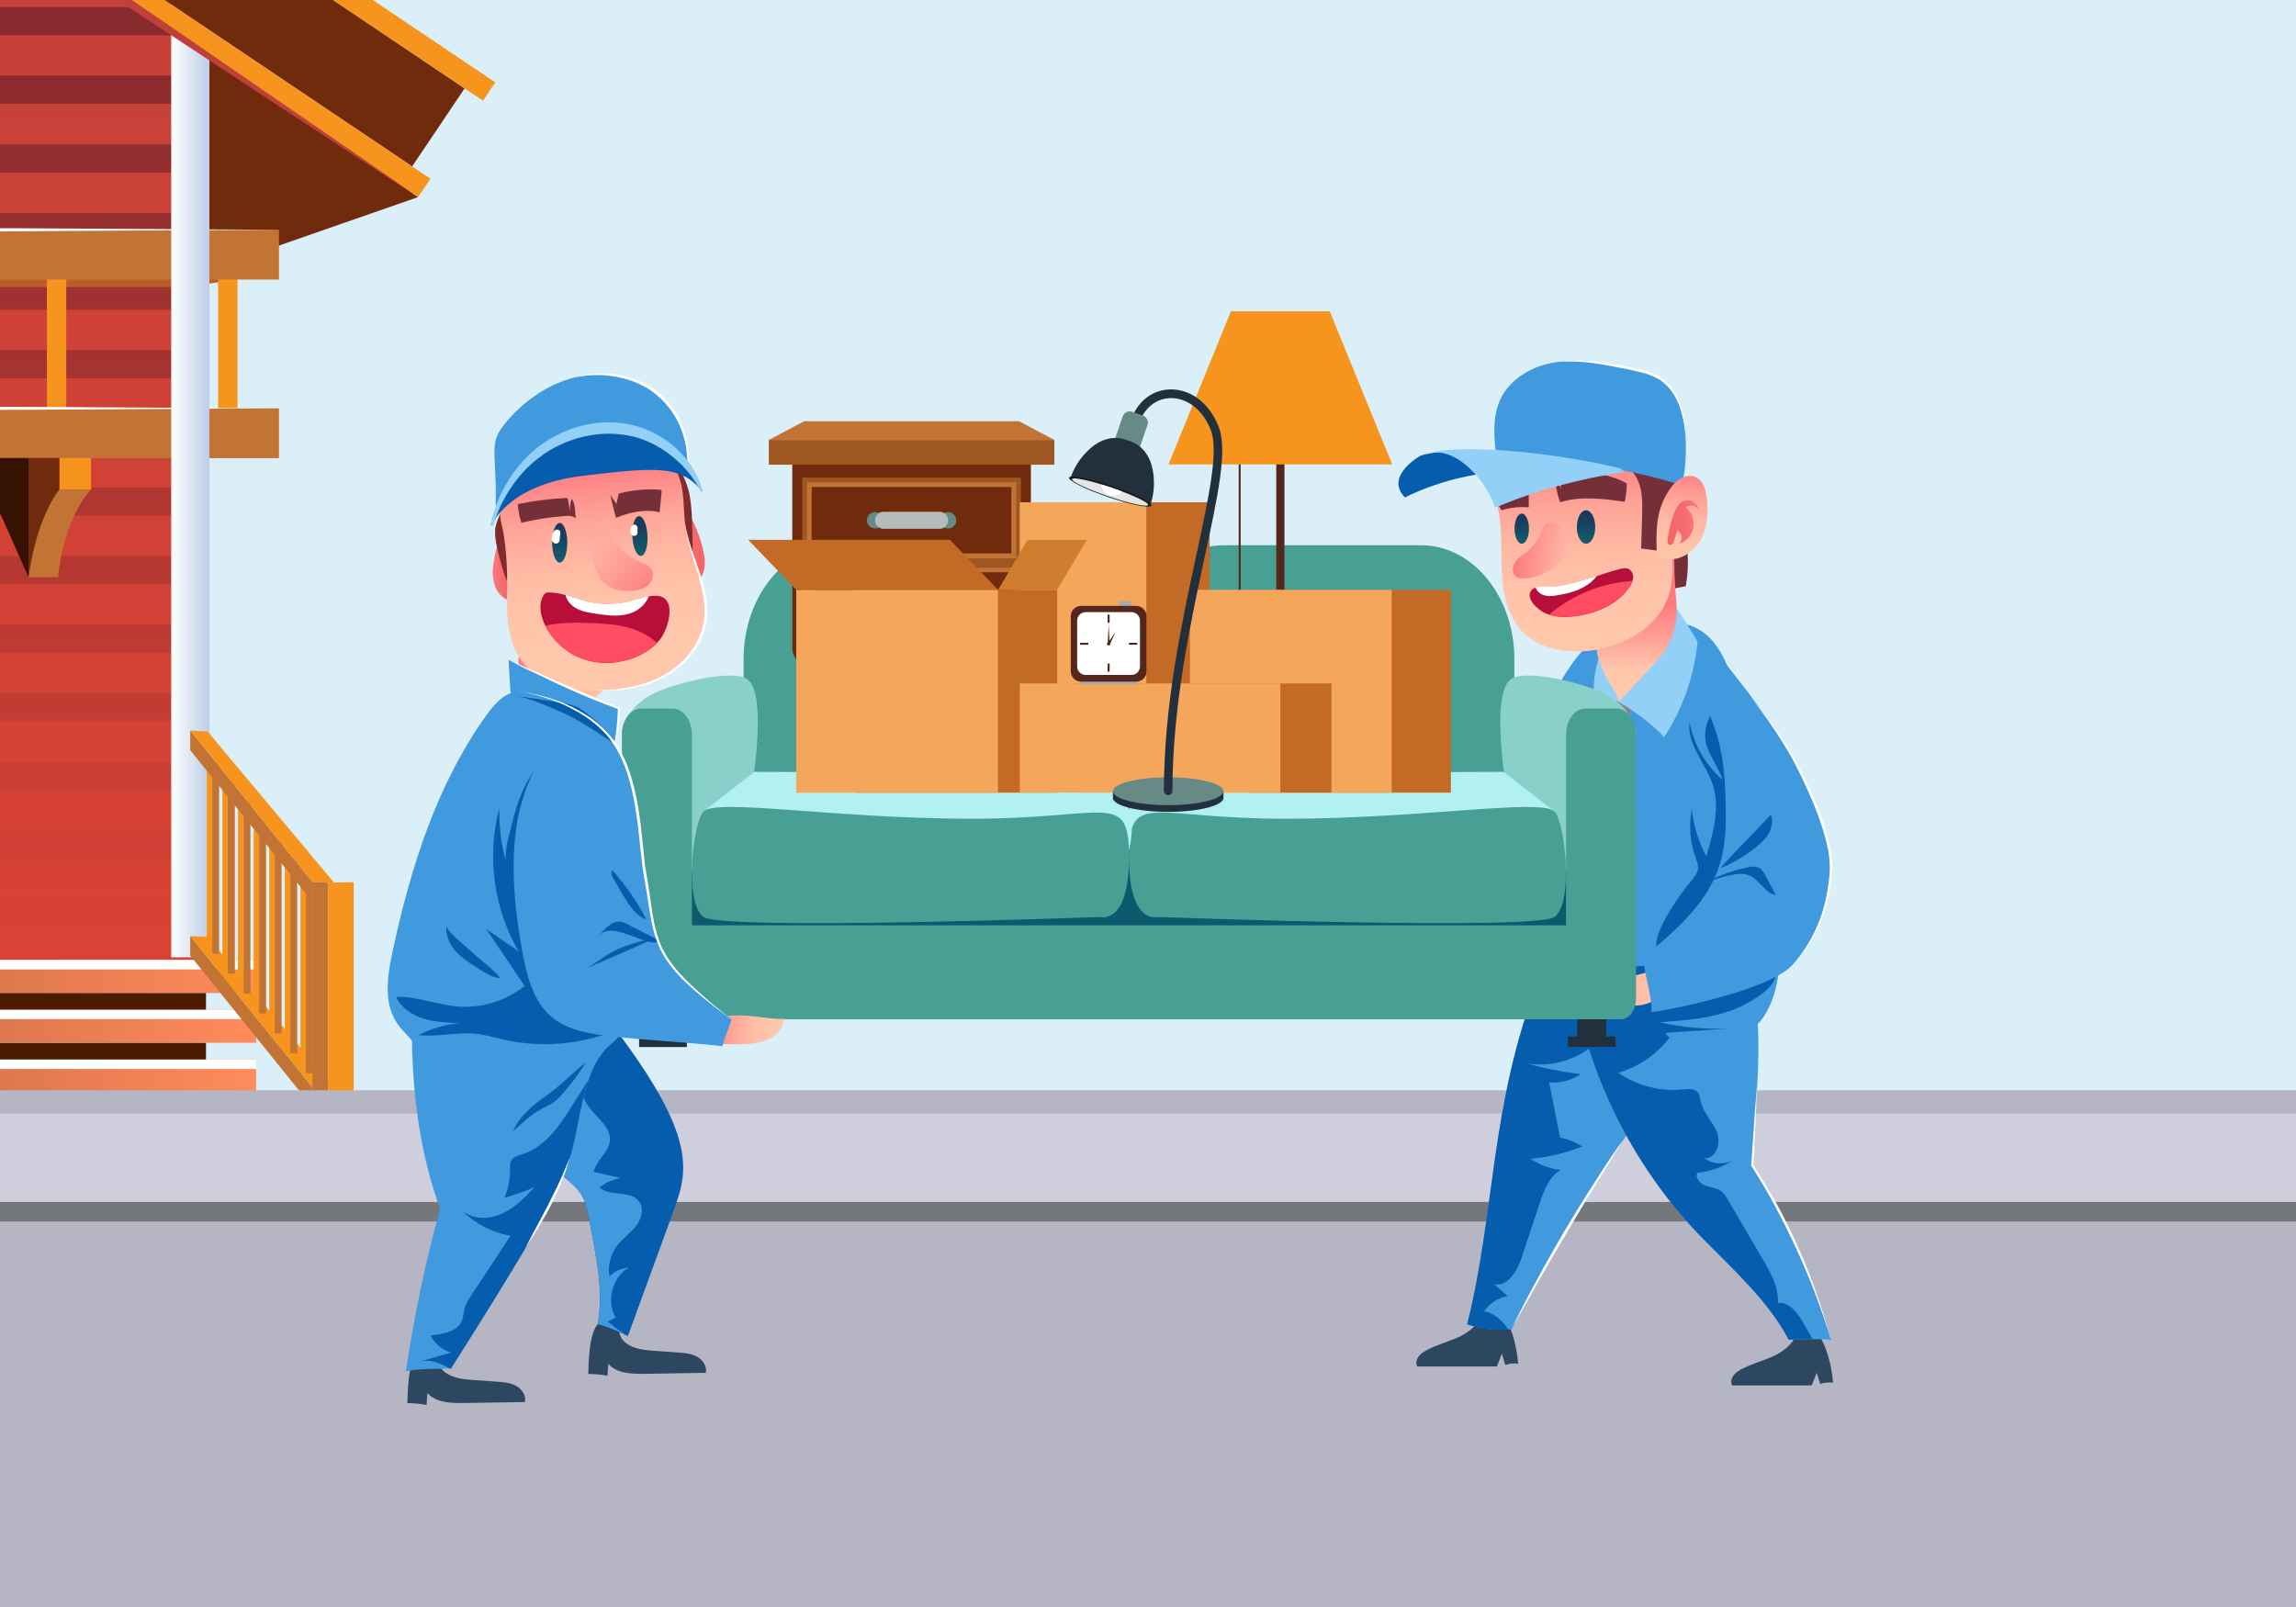 <?xml version="1.0" encoding="utf-8"?>
<!-- Generator: Adobe Illustrator 19.0.0, SVG Export Plug-In . SVG Version: 6.00 Build 0)  -->
<svg version="1.1" id="Layer_1" xmlns="http://www.w3.org/2000/svg" xmlns:xlink="http://www.w3.org/1999/xlink" x="0px" y="0px"
	 width="1400px" height="980px" viewBox="0 0 1400 980" style="enable-background:new 0 0 1400 980;" xml:space="preserve">
<style type="text/css">
	.st0{clip-path:url(#XMLID_80_);}
	.st1{fill:#DAEFF7;}
	.st2{fill:#702B0D;}
	.st3{fill:url(#XMLID_81_);}
	.st4{clip-path:url(#XMLID_82_);}
	.st5{fill:url(#XMLID_83_);}
	.st6{fill:url(#XMLID_84_);}
	.st7{fill:url(#XMLID_85_);}
	.st8{fill:url(#XMLID_97_);}
	.st9{fill:url(#XMLID_350_);}
	.st10{fill:url(#XMLID_353_);}
	.st11{fill:url(#XMLID_368_);}
	.st12{fill:url(#XMLID_369_);}
	.st13{fill:url(#XMLID_371_);}
	.st14{fill:url(#XMLID_372_);}
	.st15{fill:url(#XMLID_373_);}
	.st16{fill:url(#XMLID_374_);}
	.st17{fill:url(#XMLID_375_);}
	.st18{fill:url(#XMLID_376_);}
	.st19{fill:url(#XMLID_377_);}
	.st20{fill:url(#XMLID_378_);}
	.st21{fill:url(#XMLID_383_);}
	.st22{fill:url(#XMLID_384_);}
	.st23{fill:url(#XMLID_385_);}
	.st24{fill:url(#XMLID_398_);}
	.st25{fill:url(#XMLID_399_);}
	.st26{fill:url(#XMLID_400_);}
	.st27{fill:url(#XMLID_401_);}
	.st28{fill:url(#XMLID_402_);}
	.st29{fill:url(#XMLID_403_);}
	.st30{fill:url(#XMLID_404_);}
	.st31{fill:url(#XMLID_405_);}
	.st32{fill:url(#XMLID_406_);}
	.st33{fill:url(#XMLID_407_);}
	.st34{fill:url(#XMLID_408_);}
	.st35{fill:#BC5C29;}
	.st36{fill:url(#XMLID_409_);}
	.st37{fill:url(#XMLID_410_);}
	.st38{fill:url(#XMLID_411_);}
	.st39{fill:url(#XMLID_412_);}
	.st40{fill:url(#XMLID_413_);}
	.st41{fill:url(#XMLID_414_);}
	.st42{fill:url(#XMLID_415_);}
	.st43{fill:url(#XMLID_416_);}
	.st44{fill:#F7941E;}
	.st45{fill:#C17434;}
	.st46{fill:#FFFFFF;}
	.st47{fill:url(#XMLID_417_);}
	.st48{fill:url(#XMLID_418_);}
	.st49{fill:url(#XMLID_419_);}
	.st50{fill:url(#XMLID_420_);}
	.st51{fill:url(#XMLID_421_);}
	.st52{fill:url(#XMLID_422_);}
	.st53{fill:url(#XMLID_423_);}
	.st54{fill:url(#XMLID_424_);}
	.st55{fill:url(#XMLID_425_);}
	.st56{fill:url(#XMLID_426_);}
	.st57{fill:url(#XMLID_427_);}
	.st58{fill:#4D1C00;}
	.st59{fill:url(#XMLID_428_);}
	.st60{fill:url(#XMLID_429_);}
	.st61{fill:url(#XMLID_430_);}
	.st62{fill:url(#XMLID_431_);}
	.st63{fill:url(#XMLID_432_);}
	.st64{fill:url(#XMLID_433_);}
	.st65{fill:url(#XMLID_434_);}
	.st66{fill:url(#XMLID_435_);}
	.st67{fill:url(#XMLID_436_);}
	.st68{fill:url(#XMLID_437_);}
	.st69{fill:url(#XMLID_438_);}
	.st70{fill:#592122;}
	.st71{fill:url(#XMLID_439_);}
	.st72{fill:url(#XMLID_440_);}
	.st73{fill:url(#XMLID_441_);}
	.st74{fill:#351201;}
	.st75{fill:url(#XMLID_442_);}
	.st76{fill:url(#XMLID_443_);}
	.st77{fill:#8F92A3;}
	.st78{fill:url(#XMLID_444_);}
	.st79{fill:url(#XMLID_445_);}
	.st80{fill:url(#XMLID_446_);}
	.st81{fill:url(#XMLID_447_);}
	.st82{fill:url(#XMLID_448_);}
	.st83{fill:url(#XMLID_449_);}
	.st84{fill:url(#XMLID_450_);}
	.st85{fill:url(#XMLID_451_);}
	.st86{fill:url(#XMLID_452_);}
	.st87{fill:#B5B5C4;}
	.st88{fill:#CECEDD;}
	.st89{fill:#74787C;}
	.st90{fill:#2D4760;}
	.st91{fill:#409ADD;}
	.st92{fill:#065DAD;}
	.st93{fill:#8C7E72;}
	.st94{fill:#92D0F7;}
	.st95{fill:url(#XMLID_453_);}
	.st96{fill:#752F39;}
	.st97{fill:url(#XMLID_454_);}
	.st98{fill:url(#XMLID_455_);}
	.st99{fill:url(#XMLID_456_);}
	.st100{fill:url(#XMLID_457_);}
	.st101{fill:url(#XMLID_458_);}
	.st102{fill:#B80F3A;}
	.st103{fill:#FE4C62;}
	.st104{fill:url(#XMLID_459_);}
	.st105{fill:url(#XMLID_460_);}
	.st106{fill:#22303D;}
	.st107{fill:#2A776C;}
	.st108{fill:#48A095;}
	.st109{fill:#0D596D;}
	.st110{fill:#89D0CA;}
	.st111{fill:#B1F1F1;}
	.st112{fill:url(#XMLID_461_);}
	.st113{fill:url(#XMLID_462_);}
	.st114{fill:url(#XMLID_463_);}
	.st115{fill:url(#XMLID_464_);}
	.st116{fill:#802C2C;}
	.st117{fill:url(#XMLID_465_);}
	.st118{fill:url(#XMLID_466_);}
	.st119{fill:url(#XMLID_467_);}
	.st120{fill:url(#XMLID_468_);}
	.st121{fill:#9E5721;}
	.st122{fill:#678A86;}
	.st123{fill:#B5BCBB;}
	.st124{fill:#54261C;}
	.st125{fill:#C46A27;}
	.st126{fill:#F4A75B;}
	.st127{fill:#CE7E2E;}
	.st128{fill:#A7A9AC;}
	.st129{fill:#1A1A1A;}
	.st130{fill:#E6E6E6;}
	.st131{clip-path:url(#XMLID_469_);fill:#FFFFFF;}
</style>
<g id="XMLID_293_">
	<defs>
		<rect id="XMLID_489_" width="1400" height="980"/>
	</defs>
	<clipPath id="XMLID_80_">
		<use xlink:href="#XMLID_489_"  style="overflow:visible;"/>
	</clipPath>
	<g id="XMLID_295_" class="st0">
		<rect id="XMLID_996_" y="0" class="st1" width="1400" height="980"/>
		<g id="XMLID_1650_">
			<polygon id="XMLID_1813_" class="st2" points="-902.8,119.7 -796.7,166.2 122.9,166.2 254.9,120.2 -176.1,-185.8 -661.3,-84.2 
							"/>
			<linearGradient id="XMLID_81_" gradientUnits="userSpaceOnUse" x1="-329.743" y1="591.044" x2="-329.743" y2="-247.359">
				<stop  offset="0" style="stop-color:#DA4235"/>
				<stop  offset="0.488" style="stop-color:#CD4137"/>
				<stop  offset="1" style="stop-color:#BB403B"/>
			</linearGradient>
			<polygon id="XMLID_1812_" class="st3" points="-347.4,-334.9 -785,-24.2 -785,585.4 125.5,585.4 125.5,-24.2 			"/>
			<g id="XMLID_1702_">
				<defs>
					<polygon id="XMLID_1703_" points="-347.4,-334.9 -785,-24.2 -785,585.4 125.5,585.4 125.5,-24.2 					"/>
				</defs>
				<clipPath id="XMLID_82_">
					<use xlink:href="#XMLID_1703_"  style="overflow:visible;"/>
				</clipPath>
				<g id="XMLID_1704_" class="st4">
					<g id="XMLID_903_">
						<g id="XMLID_948_">
							<linearGradient id="XMLID_83_" gradientUnits="userSpaceOnUse" x1="-348.009" y1="-265.622" x2="-348.009" y2="571.786">
								<stop  offset="0" style="stop-color:#6B1F29"/>
								<stop  offset="1" style="stop-color:#681F29;stop-opacity:0"/>
							</linearGradient>
							<rect id="XMLID_949_" x="-932.9" y="-288.6" class="st5" width="1169.7" height="17.2"/>
						</g>
						<g id="XMLID_946_">
							<linearGradient id="XMLID_84_" gradientUnits="userSpaceOnUse" x1="-348.009" y1="-265.622" x2="-348.009" y2="571.786">
								<stop  offset="0" style="stop-color:#6B1F29"/>
								<stop  offset="1" style="stop-color:#681F29;stop-opacity:0"/>
							</linearGradient>
							<rect id="XMLID_947_" x="-932.9" y="-246.8" class="st6" width="1169.7" height="17.2"/>
						</g>
						<g id="XMLID_944_">
							<linearGradient id="XMLID_85_" gradientUnits="userSpaceOnUse" x1="-348.009" y1="-265.622" x2="-348.009" y2="571.786">
								<stop  offset="0" style="stop-color:#6B1F29"/>
								<stop  offset="1" style="stop-color:#681F29;stop-opacity:0"/>
							</linearGradient>
							<rect id="XMLID_945_" x="-932.9" y="-204.9" class="st7" width="1169.7" height="17.2"/>
						</g>
						<g id="XMLID_942_">
							<linearGradient id="XMLID_97_" gradientUnits="userSpaceOnUse" x1="-348.009" y1="-265.622" x2="-348.009" y2="571.786">
								<stop  offset="0" style="stop-color:#6B1F29"/>
								<stop  offset="1" style="stop-color:#681F29;stop-opacity:0"/>
							</linearGradient>
							<rect id="XMLID_943_" x="-932.9" y="-163.1" class="st8" width="1169.7" height="17.2"/>
						</g>
						<g id="XMLID_940_">
							
								<linearGradient id="XMLID_350_" gradientUnits="userSpaceOnUse" x1="-348.009" y1="-265.622" x2="-348.009" y2="571.786">
								<stop  offset="0" style="stop-color:#6B1F29"/>
								<stop  offset="1" style="stop-color:#681F29;stop-opacity:0"/>
							</linearGradient>
							<rect id="XMLID_941_" x="-932.9" y="-121.2" class="st9" width="1169.7" height="17.2"/>
						</g>
						<g id="XMLID_938_">
							
								<linearGradient id="XMLID_353_" gradientUnits="userSpaceOnUse" x1="-348.009" y1="-265.622" x2="-348.009" y2="571.786">
								<stop  offset="0" style="stop-color:#6B1F29"/>
								<stop  offset="1" style="stop-color:#681F29;stop-opacity:0"/>
							</linearGradient>
							<rect id="XMLID_939_" x="-932.9" y="-79.4" class="st10" width="1169.7" height="17.2"/>
						</g>
						<g id="XMLID_934_">
							
								<linearGradient id="XMLID_368_" gradientUnits="userSpaceOnUse" x1="-348.009" y1="-265.622" x2="-348.009" y2="571.786">
								<stop  offset="0" style="stop-color:#6B1F29"/>
								<stop  offset="1" style="stop-color:#681F29;stop-opacity:0"/>
							</linearGradient>
							<rect id="XMLID_935_" x="-932.9" y="-37.6" class="st11" width="1169.7" height="17.2"/>
						</g>
						<g id="XMLID_932_">
							
								<linearGradient id="XMLID_369_" gradientUnits="userSpaceOnUse" x1="-348.009" y1="-265.622" x2="-348.009" y2="571.786">
								<stop  offset="0" style="stop-color:#6B1F29"/>
								<stop  offset="1" style="stop-color:#681F29;stop-opacity:0"/>
							</linearGradient>
							<rect id="XMLID_933_" x="-932.9" y="4.3" class="st12" width="1169.7" height="17.2"/>
						</g>
						<g id="XMLID_928_">
							
								<linearGradient id="XMLID_371_" gradientUnits="userSpaceOnUse" x1="-348.009" y1="-265.622" x2="-348.009" y2="571.786">
								<stop  offset="0" style="stop-color:#6B1F29"/>
								<stop  offset="1" style="stop-color:#681F29;stop-opacity:0"/>
							</linearGradient>
							<rect id="XMLID_931_" x="-932.9" y="46.1" class="st13" width="1169.7" height="17.2"/>
						</g>
						<g id="XMLID_926_">
							
								<linearGradient id="XMLID_372_" gradientUnits="userSpaceOnUse" x1="-348.009" y1="-265.622" x2="-348.009" y2="571.786">
								<stop  offset="0" style="stop-color:#6B1F29"/>
								<stop  offset="1" style="stop-color:#681F29;stop-opacity:0"/>
							</linearGradient>
							<rect id="XMLID_927_" x="-932.9" y="88" class="st14" width="1169.7" height="17.2"/>
						</g>
						<g id="XMLID_924_">
							<linearGradient id="XMLID_373_" gradientUnits="userSpaceOnUse" x1="-348.009" y1="-265.622" x2="-348.009" y2="571.786">
								<stop  offset="0" style="stop-color:#6B1F29"/>
								<stop  offset="1" style="stop-color:#681F29;stop-opacity:0"/>
							</linearGradient>
							<rect id="XMLID_925_" x="-932.9" y="129.8" class="st15" width="1169.7" height="17.2"/>
						</g>
						<g id="XMLID_922_">
							
								<linearGradient id="XMLID_374_" gradientUnits="userSpaceOnUse" x1="-348.009" y1="-265.622" x2="-348.009" y2="571.786">
								<stop  offset="0" style="stop-color:#6B1F29"/>
								<stop  offset="1" style="stop-color:#681F29;stop-opacity:0"/>
							</linearGradient>
							<rect id="XMLID_923_" x="-932.9" y="171.7" class="st16" width="1169.7" height="17.2"/>
						</g>
						<g id="XMLID_920_">
							
								<linearGradient id="XMLID_375_" gradientUnits="userSpaceOnUse" x1="-348.009" y1="-265.622" x2="-348.009" y2="571.786">
								<stop  offset="0" style="stop-color:#6B1F29"/>
								<stop  offset="1" style="stop-color:#681F29;stop-opacity:0"/>
							</linearGradient>
							<rect id="XMLID_921_" x="-932.9" y="213.5" class="st17" width="1169.7" height="17.2"/>
						</g>
						<g id="XMLID_918_">
							
								<linearGradient id="XMLID_376_" gradientUnits="userSpaceOnUse" x1="-348.009" y1="-265.622" x2="-348.009" y2="571.786">
								<stop  offset="0" style="stop-color:#6B1F29"/>
								<stop  offset="1" style="stop-color:#681F29;stop-opacity:0"/>
							</linearGradient>
							<rect id="XMLID_919_" x="-932.9" y="255.4" class="st18" width="1169.7" height="17.2"/>
						</g>
						<g id="XMLID_916_">
							
								<linearGradient id="XMLID_377_" gradientUnits="userSpaceOnUse" x1="-348.009" y1="-265.622" x2="-348.009" y2="571.786">
								<stop  offset="0" style="stop-color:#6B1F29"/>
								<stop  offset="1" style="stop-color:#681F29;stop-opacity:0"/>
							</linearGradient>
							<rect id="XMLID_917_" x="-932.9" y="297.2" class="st19" width="1169.7" height="17.2"/>
						</g>
						<g id="XMLID_914_">
							
								<linearGradient id="XMLID_378_" gradientUnits="userSpaceOnUse" x1="-348.009" y1="-265.622" x2="-348.009" y2="571.786">
								<stop  offset="0" style="stop-color:#6B1F29"/>
								<stop  offset="1" style="stop-color:#681F29;stop-opacity:0"/>
							</linearGradient>
							<rect id="XMLID_915_" x="-932.9" y="339.1" class="st20" width="1169.7" height="17.2"/>
						</g>
						<g id="XMLID_912_">
							
								<linearGradient id="XMLID_383_" gradientUnits="userSpaceOnUse" x1="-348.009" y1="-265.622" x2="-348.009" y2="571.786">
								<stop  offset="0" style="stop-color:#6B1F29"/>
								<stop  offset="1" style="stop-color:#681F29;stop-opacity:0"/>
							</linearGradient>
							<rect id="XMLID_913_" x="-932.9" y="380.9" class="st21" width="1169.7" height="17.2"/>
						</g>
						<g id="XMLID_910_">
							
								<linearGradient id="XMLID_384_" gradientUnits="userSpaceOnUse" x1="-348.009" y1="-265.622" x2="-348.009" y2="571.786">
								<stop  offset="0" style="stop-color:#6B1F29"/>
								<stop  offset="1" style="stop-color:#681F29;stop-opacity:0"/>
							</linearGradient>
							<rect id="XMLID_911_" x="-932.9" y="422.7" class="st22" width="1169.7" height="17.2"/>
						</g>
						<g id="XMLID_908_">
							
								<linearGradient id="XMLID_385_" gradientUnits="userSpaceOnUse" x1="-348.009" y1="-265.622" x2="-348.009" y2="571.786">
								<stop  offset="0" style="stop-color:#6B1F29"/>
								<stop  offset="1" style="stop-color:#681F29;stop-opacity:0"/>
							</linearGradient>
							<rect id="XMLID_909_" x="-932.9" y="464.6" class="st23" width="1169.7" height="17.2"/>
						</g>
						<g id="XMLID_906_">
							
								<linearGradient id="XMLID_398_" gradientUnits="userSpaceOnUse" x1="-348.009" y1="-265.622" x2="-348.009" y2="571.786">
								<stop  offset="0" style="stop-color:#6B1F29"/>
								<stop  offset="1" style="stop-color:#681F29;stop-opacity:0"/>
							</linearGradient>
							<rect id="XMLID_907_" x="-932.9" y="506.4" class="st24" width="1169.7" height="17.2"/>
						</g>
						<g id="XMLID_904_">
							
								<linearGradient id="XMLID_399_" gradientUnits="userSpaceOnUse" x1="-348.009" y1="-265.622" x2="-348.009" y2="571.786">
								<stop  offset="0" style="stop-color:#6B1F29"/>
								<stop  offset="1" style="stop-color:#681F29;stop-opacity:0"/>
							</linearGradient>
							<rect id="XMLID_905_" x="-932.9" y="548.3" class="st25" width="1169.7" height="17.2"/>
						</g>
					</g>
				</g>
			</g>
			<linearGradient id="XMLID_400_" gradientUnits="userSpaceOnUse" x1="-328.614" y1="-239.19" x2="-328.614" y2="-19.889">
				<stop  offset="0" style="stop-color:#CF402F"/>
				<stop  offset="1" style="stop-color:#963E26"/>
			</linearGradient>
			<polygon id="XMLID_1701_" class="st26" points="-334.7,-229.6 -619.9,-20.4 -37.3,-20.4 			"/>
			<g id="XMLID_1694_">
				<linearGradient id="XMLID_401_" gradientUnits="userSpaceOnUse" x1="-548.296" y1="101.473" x2="-438.121" y2="101.473">
					<stop  offset="0" style="stop-color:#FFFFFF"/>
					<stop  offset="1" style="stop-color:#BCCEE6"/>
				</linearGradient>
				<rect id="XMLID_1698_" x="-548.3" y="13.4" class="st27" width="110.2" height="176.1"/>
				<linearGradient id="XMLID_402_" gradientUnits="userSpaceOnUse" x1="-493.208" y1="28.646" x2="-493.208" y2="165.243">
					<stop  offset="0" style="stop-color:#CF402F"/>
					<stop  offset="1" style="stop-color:#963E26"/>
				</linearGradient>
				<rect id="XMLID_1697_" x="-539.3" y="27.8" class="st28" width="92.2" height="147.3"/>
				<linearGradient id="XMLID_403_" gradientUnits="userSpaceOnUse" x1="-493.208" y1="36.789" x2="-493.208" y2="166.157">
					<stop  offset="0" style="stop-color:#F6DE7A"/>
					<stop  offset="1" style="stop-color:#FF8B5C"/>
				</linearGradient>
				<rect id="XMLID_1696_" x="-533.7" y="36.8" class="st29" width="80.9" height="129.4"/>
				<linearGradient id="XMLID_404_" gradientUnits="userSpaceOnUse" x1="-493.208" y1="28.646" x2="-493.208" y2="165.243">
					<stop  offset="0" style="stop-color:#CF402F"/>
					<stop  offset="1" style="stop-color:#963E26"/>
				</linearGradient>
				<rect id="XMLID_1695_" x="-533.7" y="96.8" class="st30" width="80.9" height="9.4"/>
			</g>
			<g id="XMLID_1687_">
				<linearGradient id="XMLID_405_" gradientUnits="userSpaceOnUse" x1="-257.682" y1="101.473" x2="-147.507" y2="101.473">
					<stop  offset="0" style="stop-color:#FFFFFF"/>
					<stop  offset="1" style="stop-color:#BCCEE6"/>
				</linearGradient>
				<rect id="XMLID_1691_" x="-257.7" y="13.4" class="st31" width="110.2" height="176.1"/>
				<linearGradient id="XMLID_406_" gradientUnits="userSpaceOnUse" x1="-202.594" y1="171.705" x2="-202.594" y2="27.693">
					<stop  offset="0" style="stop-color:#963E26"/>
					<stop  offset="1" style="stop-color:#CF402F"/>
				</linearGradient>
				<rect id="XMLID_1690_" x="-248.7" y="27.8" class="st32" width="92.2" height="147.3"/>
				<linearGradient id="XMLID_407_" gradientUnits="userSpaceOnUse" x1="-202.594" y1="36.789" x2="-202.594" y2="166.157">
					<stop  offset="0" style="stop-color:#F6DE7A"/>
					<stop  offset="1" style="stop-color:#FF8B5C"/>
				</linearGradient>
				<rect id="XMLID_1689_" x="-243.1" y="36.8" class="st33" width="80.9" height="129.4"/>
				<linearGradient id="XMLID_408_" gradientUnits="userSpaceOnUse" x1="-202.594" y1="171.705" x2="-202.594" y2="27.693">
					<stop  offset="0" style="stop-color:#963E26"/>
					<stop  offset="1" style="stop-color:#CF402F"/>
				</linearGradient>
				<rect id="XMLID_1688_" x="-243.1" y="96.8" class="st34" width="80.9" height="9.4"/>
			</g>
			<polygon id="XMLID_1684_" class="st35" points="-829.6,166.2 170.1,166.2 113.9,175.1 -773.4,175.1 			"/>
			<g id="XMLID_1649_">
				<g id="XMLID_873_">
					<g id="XMLID_886_">
						<linearGradient id="XMLID_409_" gradientUnits="userSpaceOnUse" x1="-800.405" y1="161.025" x2="-800.405" y2="247.029">
							<stop  offset="0" style="stop-color:#351201"/>
							<stop  offset="1" style="stop-color:#FF8B5C"/>
						</linearGradient>
						<rect id="XMLID_887_" x="-806.3" y="155.3" class="st36" width="11.8" height="108.9"/>
					</g>
					<linearGradient id="XMLID_410_" gradientUnits="userSpaceOnUse" x1="-696.039" y1="161.025" x2="-696.039" y2="247.029">
						<stop  offset="0" style="stop-color:#351201"/>
						<stop  offset="1" style="stop-color:#FF8B5C"/>
					</linearGradient>
					<rect id="XMLID_885_" x="-701.9" y="155.3" class="st37" width="11.8" height="108.9"/>
					<linearGradient id="XMLID_411_" gradientUnits="userSpaceOnUse" x1="-591.673" y1="161.025" x2="-591.673" y2="247.029">
						<stop  offset="0" style="stop-color:#351201"/>
						<stop  offset="1" style="stop-color:#FF8B5C"/>
					</linearGradient>
					<rect id="XMLID_884_" x="-597.6" y="155.3" class="st38" width="11.8" height="108.9"/>
					<linearGradient id="XMLID_412_" gradientUnits="userSpaceOnUse" x1="-487.306" y1="161.025" x2="-487.306" y2="247.029">
						<stop  offset="0" style="stop-color:#351201"/>
						<stop  offset="1" style="stop-color:#FF8B5C"/>
					</linearGradient>
					<rect id="XMLID_883_" x="-493.2" y="155.3" class="st39" width="11.8" height="108.9"/>
					<linearGradient id="XMLID_413_" gradientUnits="userSpaceOnUse" x1="-382.94" y1="161.025" x2="-382.94" y2="247.029">
						<stop  offset="0" style="stop-color:#351201"/>
						<stop  offset="1" style="stop-color:#FF8B5C"/>
					</linearGradient>
					<rect id="XMLID_882_" x="-388.8" y="155.3" class="st40" width="11.8" height="108.9"/>
					<linearGradient id="XMLID_414_" gradientUnits="userSpaceOnUse" x1="-278.574" y1="161.025" x2="-278.574" y2="247.029">
						<stop  offset="0" style="stop-color:#351201"/>
						<stop  offset="1" style="stop-color:#FF8B5C"/>
					</linearGradient>
					<rect id="XMLID_881_" x="-284.5" y="155.3" class="st41" width="11.8" height="108.9"/>
					<linearGradient id="XMLID_415_" gradientUnits="userSpaceOnUse" x1="-174.207" y1="161.025" x2="-174.207" y2="247.029">
						<stop  offset="0" style="stop-color:#351201"/>
						<stop  offset="1" style="stop-color:#FF8B5C"/>
					</linearGradient>
					<rect id="XMLID_880_" x="-180.1" y="155.3" class="st42" width="11.8" height="108.9"/>
					<g id="XMLID_878_">
						<linearGradient id="XMLID_416_" gradientUnits="userSpaceOnUse" x1="-69.841" y1="161.025" x2="-69.841" y2="247.029">
							<stop  offset="0" style="stop-color:#351201"/>
							<stop  offset="1" style="stop-color:#FF8B5C"/>
						</linearGradient>
						<rect id="XMLID_879_" x="-75.7" y="155.3" class="st43" width="11.8" height="108.9"/>
					</g>
					<g id="XMLID_876_">
						<rect id="XMLID_877_" x="28.6" y="155.3" class="st44" width="11.8" height="108.9"/>
					</g>
					<g id="XMLID_874_">
						<rect id="XMLID_875_" x="133" y="155.3" class="st44" width="11.8" height="108.9"/>
					</g>
				</g>
			</g>
			<rect id="XMLID_1646_" x="-829.6" y="249" class="st45" width="999.7" height="30.4"/>
			<rect id="XMLID_1643_" x="-829.6" y="140.1" class="st45" width="999.7" height="30.4"/>
			<path id="XMLID_1640_" class="st46" d="M-829.6,140.1c0,0,62.5-0.4,156.2-0.9c46.9-0.2,101.5-0.3,160.1-0.5
				c58.6-0.1,121.1-0.1,183.5-0.2c62.5,0.1,125,0.2,183.5,0.2c58.6,0.2,113.2,0.4,160.1,0.5c93.7,0.6,156.2,0.9,156.2,0.9
				s-62.5,0.4-156.2,0.9c-46.9,0.2-101.5,0.3-160.1,0.5c-58.6,0.1-121.1,0.1-183.5,0.2c-62.5-0.1-125-0.2-183.5-0.2
				c-58.6-0.2-113.2-0.4-160.1-0.5C-767.1,140.5-829.6,140.1-829.6,140.1z"/>
			<path id="XMLID_1637_" class="st46" d="M-829.6,249c0,0,62.5-0.4,156.2-0.9c46.9-0.2,101.5-0.3,160.1-0.5
				c58.6-0.1,121.1-0.1,183.5-0.2c62.5,0.1,125,0.2,183.5,0.2c58.6,0.2,113.2,0.4,160.1,0.5c93.7,0.6,156.2,0.9,156.2,0.9
				s-62.5,0.4-156.2,0.9c-46.9,0.2-101.5,0.3-160.1,0.5c-58.6,0.1-121.1,0.1-183.5,0.2c-62.5-0.1-125-0.2-183.5-0.2
				c-58.6-0.2-113.2-0.4-160.1-0.5C-767.1,249.4-829.6,249-829.6,249z"/>
			<g id="XMLID_1624_">
				<linearGradient id="XMLID_417_" gradientUnits="userSpaceOnUse" x1="-273.795" y1="-195.357" x2="-273.795" y2="-33.218">
					<stop  offset="0" style="stop-color:#F6DE7A"/>
					<stop  offset="1" style="stop-color:#FF8B5C"/>
				</linearGradient>
				<polygon id="XMLID_1634_" class="st47" points="-228.4,-125.8 -319.2,-186.8 -319.2,-35.9 -303.6,-35.9 				"/>
				<linearGradient id="XMLID_418_" gradientUnits="userSpaceOnUse" x1="-401.832" y1="-195.357" x2="-401.832" y2="-33.218">
					<stop  offset="0" style="stop-color:#F6DE7A"/>
					<stop  offset="1" style="stop-color:#FF8B5C"/>
				</linearGradient>
				<polygon id="XMLID_1631_" class="st48" points="-445.9,-121.9 -373.9,-35.9 -357.7,-35.9 -357.7,-185.8 				"/>
				<linearGradient id="XMLID_419_" gradientUnits="userSpaceOnUse" x1="-478.081" y1="-195.357" x2="-478.081" y2="-33.218">
					<stop  offset="0" style="stop-color:#F6DE7A"/>
					<stop  offset="1" style="stop-color:#FF8B5C"/>
				</linearGradient>
				<polygon id="XMLID_1628_" class="st49" points="-456.8,-114.1 -564.8,-35.9 -391.4,-35.9 				"/>
				<linearGradient id="XMLID_420_" gradientUnits="userSpaceOnUse" x1="-190.45" y1="-195.357" x2="-190.45" y2="-33.218">
					<stop  offset="0" style="stop-color:#F6DE7A"/>
					<stop  offset="1" style="stop-color:#FF8B5C"/>
				</linearGradient>
				<polygon id="XMLID_1625_" class="st50" points="-217.3,-118.3 -286.2,-35.9 -94.7,-35.9 				"/>
			</g>
			<g id="XMLID_1620_">
				<linearGradient id="XMLID_421_" gradientUnits="userSpaceOnUse" x1="-700.558" y1="279.069" x2="-700.558" y2="296.354">
					<stop  offset="0" style="stop-color:#C9A75E"/>
					<stop  offset="1" style="stop-color:#754C29"/>
				</linearGradient>
				<rect id="XMLID_1623_" x="-710.2" y="279.3" class="st51" width="19.3" height="19.3"/>
				<linearGradient id="XMLID_422_" gradientUnits="userSpaceOnUse" x1="-694.3" y1="315.665" x2="-669.427" y2="315.665">
					<stop  offset="0" style="stop-color:#754C29"/>
					<stop  offset="1" style="stop-color:#C9A75E"/>
				</linearGradient>
				<polygon id="XMLID_1622_" class="st52" points="-690.9,279.3 -690.9,298.6 -672.2,352 -672.2,279.3 				"/>
				<linearGradient id="XMLID_423_" gradientUnits="userSpaceOnUse" x1="-698.679" y1="297.248" x2="-682.237" y2="349.947">
					<stop  offset="0" style="stop-color:#C9A75E"/>
					<stop  offset="1" style="stop-color:#754C29"/>
				</linearGradient>
				<path id="XMLID_1621_" class="st53" d="M-690.9,298.6c0,0,13.5,15.2,18.8,53.4h-18c0,0-2.6-34.1-20-53.4H-690.9z"/>
			</g>
			<g id="XMLID_1616_">
				<rect id="XMLID_1619_" x="36.2" y="279.3" class="st44" width="19.3" height="19.3"/>
				<polygon id="XMLID_1618_" class="st2" points="36.2,279.3 36.2,298.6 17.4,352 17.4,279.3 				"/>
				<path id="XMLID_1617_" class="st45" d="M36.2,298.6c0,0-13.5,15.2-18.8,53.4h18c0,0,2.6-34.1,20-53.4H36.2z"/>
			</g>
			<linearGradient id="XMLID_424_" gradientUnits="userSpaceOnUse" x1="-325.108" y1="298.592" x2="-325.108" y2="354.803">
				<stop  offset="0" style="stop-color:#C9A75E"/>
				<stop  offset="1" style="stop-color:#754C29"/>
			</linearGradient>
			<rect id="XMLID_1615_" x="-331.8" y="298.6" class="st54" width="13.4" height="56.2"/>
			<linearGradient id="XMLID_425_" gradientUnits="userSpaceOnUse" x1="-334.735" y1="288.964" x2="-315.481" y2="288.964">
				<stop  offset="0" style="stop-color:#C9A75E"/>
				<stop  offset="1" style="stop-color:#754C29"/>
			</linearGradient>
			<rect id="XMLID_1614_" x="-334.7" y="279.3" class="st55" width="19.3" height="19.3"/>
			<linearGradient id="XMLID_426_" gradientUnits="userSpaceOnUse" x1="-806.307" y1="595.512" x2="156.208" y2="595.512">
				<stop  offset="0" style="stop-color:#351201"/>
				<stop  offset="1" style="stop-color:#FF8B5C"/>
			</linearGradient>
			<rect id="XMLID_1613_" x="-806.3" y="585.4" class="st56" width="962.5" height="20.2"/>
			<linearGradient id="XMLID_427_" gradientUnits="userSpaceOnUse" x1="-806.307" y1="625.865" x2="156.208" y2="625.865">
				<stop  offset="0" style="stop-color:#351201"/>
				<stop  offset="1" style="stop-color:#FF8B5C"/>
			</linearGradient>
			<rect id="XMLID_1612_" x="-806.3" y="615.7" class="st57" width="962.5" height="20.2"/>
			<rect id="XMLID_1609_" x="-806.3" y="615.7" class="st46" width="962.5" height="5.8"/>
			<rect id="XMLID_1606_" x="-775.6" y="605.6" class="st58" width="901.2" height="10.1"/>
			<linearGradient id="XMLID_428_" gradientUnits="userSpaceOnUse" x1="-806.307" y1="656.217" x2="156.208" y2="656.217">
				<stop  offset="0" style="stop-color:#351201"/>
				<stop  offset="1" style="stop-color:#FF8B5C"/>
			</linearGradient>
			<rect id="XMLID_1605_" x="-806.3" y="646.1" class="st59" width="962.5" height="20.2"/>
			<rect id="XMLID_1602_" x="-806.3" y="646.1" class="st46" width="962.5" height="5.8"/>
			<rect id="XMLID_1599_" x="-775.6" y="636" class="st58" width="901.2" height="10.1"/>
			<linearGradient id="XMLID_429_" gradientUnits="userSpaceOnUse" x1="-796.67" y1="286.887" x2="-773.401" y2="286.887">
				<stop  offset="0" style="stop-color:#FFFFFF"/>
				<stop  offset="1" style="stop-color:#BCCEE6"/>
			</linearGradient>
			<rect id="XMLID_1596_" x="-796.7" y="-10" class="st60" width="23.3" height="593.8"/>
			<linearGradient id="XMLID_430_" gradientUnits="userSpaceOnUse" x1="104.365" y1="286.887" x2="127.634" y2="286.887">
				<stop  offset="0" style="stop-color:#FFFFFF"/>
				<stop  offset="1" style="stop-color:#BCCEE6"/>
			</linearGradient>
			<rect id="XMLID_1593_" x="104.4" y="-10" class="st61" width="23.3" height="593.8"/>
			<g id="XMLID_1586_">
				<linearGradient id="XMLID_431_" gradientUnits="userSpaceOnUse" x1="-619.896" y1="413.335" x2="-509.721" y2="413.335">
					<stop  offset="0" style="stop-color:#FFFFFF"/>
					<stop  offset="1" style="stop-color:#BCCEE6"/>
				</linearGradient>
				<rect id="XMLID_1590_" x="-619.9" y="325.3" class="st62" width="110.2" height="176.1"/>
				<linearGradient id="XMLID_432_" gradientUnits="userSpaceOnUse" x1="-564.809" y1="482.696" x2="-564.809" y2="343.141">
					<stop  offset="0" style="stop-color:#963E26"/>
					<stop  offset="1" style="stop-color:#CF402F"/>
				</linearGradient>
				<rect id="XMLID_1589_" x="-610.9" y="339.7" class="st63" width="92.2" height="147.3"/>
				<linearGradient id="XMLID_433_" gradientUnits="userSpaceOnUse" x1="-564.809" y1="348.65" x2="-564.809" y2="478.019">
					<stop  offset="0" style="stop-color:#F6DE7A"/>
					<stop  offset="1" style="stop-color:#FF8B5C"/>
				</linearGradient>
				<rect id="XMLID_1588_" x="-605.3" y="348.7" class="st64" width="80.9" height="129.4"/>
				<linearGradient id="XMLID_434_" gradientUnits="userSpaceOnUse" x1="-564.809" y1="482.696" x2="-564.809" y2="343.141">
					<stop  offset="0" style="stop-color:#963E26"/>
					<stop  offset="1" style="stop-color:#CF402F"/>
				</linearGradient>
				<rect id="XMLID_1587_" x="-605.3" y="408.6" class="st65" width="80.9" height="9.4"/>
			</g>
			<g id="XMLID_1579_">
				<linearGradient id="XMLID_435_" gradientUnits="userSpaceOnUse" x1="-493.208" y1="413.335" x2="-383.034" y2="413.335">
					<stop  offset="0" style="stop-color:#FFFFFF"/>
					<stop  offset="1" style="stop-color:#BCCEE6"/>
				</linearGradient>
				<rect id="XMLID_1583_" x="-493.2" y="325.3" class="st66" width="110.2" height="176.1"/>
				<linearGradient id="XMLID_436_" gradientUnits="userSpaceOnUse" x1="-438.121" y1="478.902" x2="-438.121" y2="339.213">
					<stop  offset="0" style="stop-color:#963E26"/>
					<stop  offset="1" style="stop-color:#CF402F"/>
				</linearGradient>
				<rect id="XMLID_1582_" x="-484.2" y="339.7" class="st67" width="92.2" height="147.3"/>
				<linearGradient id="XMLID_437_" gradientUnits="userSpaceOnUse" x1="-438.121" y1="348.65" x2="-438.121" y2="478.019">
					<stop  offset="0" style="stop-color:#F6DE7A"/>
					<stop  offset="1" style="stop-color:#FF8B5C"/>
				</linearGradient>
				<rect id="XMLID_1581_" x="-478.6" y="348.7" class="st68" width="80.9" height="129.4"/>
				<linearGradient id="XMLID_438_" gradientUnits="userSpaceOnUse" x1="-438.121" y1="478.902" x2="-438.121" y2="339.213">
					<stop  offset="0" style="stop-color:#963E26"/>
					<stop  offset="1" style="stop-color:#CF402F"/>
				</linearGradient>
				<rect id="XMLID_1580_" x="-478.6" y="408.6" class="st69" width="80.9" height="9.4"/>
			</g>
			<g id="XMLID_1572_">
				<rect id="XMLID_1576_" x="-233.7" y="320.5" class="st70" width="130.7" height="264.8"/>
				<linearGradient id="XMLID_439_" gradientUnits="userSpaceOnUse" x1="-168.305" y1="526.401" x2="-168.305" y2="340.626">
					<stop  offset="0" style="stop-color:#963E26"/>
					<stop  offset="1" style="stop-color:#CF402F"/>
				</linearGradient>
				<rect id="XMLID_1575_" x="-221" y="337.3" class="st71" width="105.4" height="237.6"/>
				<linearGradient id="XMLID_440_" gradientUnits="userSpaceOnUse" x1="-168.305" y1="355.049" x2="-168.305" y2="495.859">
					<stop  offset="0" style="stop-color:#F6DE7A"/>
					<stop  offset="1" style="stop-color:#FF8B5C"/>
				</linearGradient>
				<rect id="XMLID_1574_" x="-200.8" y="355" class="st72" width="64.9" height="140.8"/>
				<linearGradient id="XMLID_441_" gradientUnits="userSpaceOnUse" x1="-168.305" y1="526.401" x2="-168.305" y2="340.626">
					<stop  offset="0" style="stop-color:#963E26"/>
					<stop  offset="1" style="stop-color:#CF402F"/>
				</linearGradient>
				<rect id="XMLID_1573_" x="-200.8" y="403.1" class="st73" width="64.9" height="7"/>
			</g>
			<polygon id="XMLID_1569_" class="st74" points="-672.2,352 -629.8,286.9 -11.5,286.9 17.4,352 17.4,279.3 -672.2,279.3 			"/>
			<rect id="XMLID_1566_" x="-806.3" y="585.4" class="st46" width="962.5" height="5.8"/>
			<g id="XMLID_1553_">
				<g id="XMLID_1562_">
					<polygon id="XMLID_1563_" class="st2" points="251.3,101.5 -346,-300 -899.7,100.9 -933.4,54.5 -347.2,-369.9 283.3,53.9 					
						"/>
				</g>
				<g id="XMLID_1554_">
					<polygon id="XMLID_1559_" class="st44" points="-347.2,-369.9 283.3,53.9 294.5,61.4 302,50.2 290.8,42.7 -339.6,-381.1 
						-347.5,-386.3 -355.1,-380.8 -941.3,43.5 -952.2,51.4 -944.3,62.4 -933.4,54.5 					"/>
					<polygon id="XMLID_1556_" class="st44" points="251.3,101.5 -346,-300 -899.7,100.9 -910.7,108.8 -902.8,119.7 -891.8,111.8 
						-345.7,-283.5 243.7,112.7 254.9,120.2 262.5,109 					"/>
					<linearGradient id="XMLID_442_" gradientUnits="userSpaceOnUse" x1="-902.759" y1="-84.214" x2="254.946" y2="-84.214">
						<stop  offset="0" style="stop-color:#DA4235"/>
						<stop  offset="0.488" style="stop-color:#CD4137"/>
						<stop  offset="1" style="stop-color:#BB403B"/>
					</linearGradient>
					<path id="XMLID_1555_" class="st75" d="M-902.8,119.7l34.5-25.7l34.5-25.6l69.1-51.2l138.6-101.8l69.4-50.8l69.5-50.6
						l139.1-101l2.4-1.7l2.4,1.6l150.1,101.1l74.9,50.7c25,16.9,49.9,33.8,74.8,50.8L106,17.5l74.5,51.3l37.3,25.6l37.2,25.8
						L217,95.5l-37.8-24.8L103.6,21L-47.2-78.9c-25.2-16.6-50.2-33.4-75.3-50.1l-75.2-50.2L-348-280l4.8-0.1l-139.4,100.6
						l-69.8,50.2l-69.9,50l-140,99.9l-70.2,49.7L-867.6,95L-902.8,119.7z"/>
				</g>
			</g>
			<g id="XMLID_1501_">
				<linearGradient id="XMLID_443_" gradientUnits="userSpaceOnUse" x1="-860.01" y1="622.918" x2="-785.47" y2="622.918">
					<stop  offset="0" style="stop-color:#DEDEE7"/>
					<stop  offset="1" style="stop-color:#939598"/>
				</linearGradient>
				<polygon id="XMLID_1552_" class="st76" points="-785.5,570.8 -860,663 -860,675.1 -785.5,582.8 				"/>
				<polygon id="XMLID_1549_" class="st77" points="-785.5,570.8 -796.1,571.3 -873.3,663.7 -860,663 				"/>
				<g id="XMLID_1544_">
					<linearGradient id="XMLID_444_" gradientUnits="userSpaceOnUse" x1="-798.9" y1="522.789" x2="-795.586" y2="522.789">
						<stop  offset="0" style="stop-color:#DEDEE7"/>
						<stop  offset="1" style="stop-color:#939598"/>
					</linearGradient>
					<polygon id="XMLID_1548_" class="st78" points="-798.9,581.5 -795.6,577.5 -795.6,464.1 -798.9,464.3 					"/>
					<polygon id="XMLID_1545_" class="st77" points="-803.1,581.7 -798.9,581.5 -798.9,464.3 -803.1,464.5 					"/>
				</g>
				<g id="XMLID_1539_">
					<linearGradient id="XMLID_445_" gradientUnits="userSpaceOnUse" x1="-808.413" y1="534.941" x2="-805.099" y2="534.941">
						<stop  offset="0" style="stop-color:#DEDEE7"/>
						<stop  offset="1" style="stop-color:#939598"/>
					</linearGradient>
					<polygon id="XMLID_1543_" class="st79" points="-808.4,593.6 -805.1,589.7 -805.1,476.2 -808.4,476.4 					"/>
					<polygon id="XMLID_1540_" class="st77" points="-812.6,593.9 -808.4,593.6 -808.4,476.4 -812.6,476.6 					"/>
				</g>
				<g id="XMLID_1534_">
					<linearGradient id="XMLID_446_" gradientUnits="userSpaceOnUse" x1="-817.927" y1="547.092" x2="-814.612" y2="547.092">
						<stop  offset="0" style="stop-color:#DEDEE7"/>
						<stop  offset="1" style="stop-color:#939598"/>
					</linearGradient>
					<polygon id="XMLID_1538_" class="st80" points="-817.9,605.8 -814.6,601.8 -814.6,488.4 -817.9,488.6 					"/>
					<polygon id="XMLID_1535_" class="st77" points="-822.1,606 -817.9,605.8 -817.9,488.6 -822.1,488.8 					"/>
				</g>
				<g id="XMLID_1529_">
					<linearGradient id="XMLID_447_" gradientUnits="userSpaceOnUse" x1="-827.44" y1="559.244" x2="-824.125" y2="559.244">
						<stop  offset="0" style="stop-color:#DEDEE7"/>
						<stop  offset="1" style="stop-color:#939598"/>
					</linearGradient>
					<polygon id="XMLID_1533_" class="st81" points="-827.4,617.9 -824.1,614 -824.1,500.5 -827.4,500.7 					"/>
					<polygon id="XMLID_1530_" class="st77" points="-831.6,618.2 -827.4,617.9 -827.4,500.7 -831.6,500.9 					"/>
				</g>
				<g id="XMLID_1524_">
					<linearGradient id="XMLID_448_" gradientUnits="userSpaceOnUse" x1="-836.953" y1="571.395" x2="-833.638" y2="571.395">
						<stop  offset="0" style="stop-color:#DEDEE7"/>
						<stop  offset="1" style="stop-color:#939598"/>
					</linearGradient>
					<polygon id="XMLID_1528_" class="st82" points="-837,630.1 -833.6,626.1 -833.6,512.7 -837,512.9 					"/>
					<polygon id="XMLID_1525_" class="st77" points="-841.2,630.3 -837,630.1 -837,512.9 -841.2,513.1 					"/>
				</g>
				<g id="XMLID_1519_">
					<linearGradient id="XMLID_449_" gradientUnits="userSpaceOnUse" x1="-846.466" y1="583.547" x2="-843.151" y2="583.547">
						<stop  offset="0" style="stop-color:#DEDEE7"/>
						<stop  offset="1" style="stop-color:#939598"/>
					</linearGradient>
					<polygon id="XMLID_1523_" class="st83" points="-846.5,642.2 -843.2,638.3 -843.2,524.8 -846.5,525 					"/>
					<polygon id="XMLID_1520_" class="st77" points="-850.7,642.5 -846.5,642.2 -846.5,525 -850.7,525.2 					"/>
				</g>
				<g id="XMLID_1514_">
					<linearGradient id="XMLID_450_" gradientUnits="userSpaceOnUse" x1="-855.979" y1="595.698" x2="-852.664" y2="595.698">
						<stop  offset="0" style="stop-color:#DEDEE7"/>
						<stop  offset="1" style="stop-color:#939598"/>
					</linearGradient>
					<polygon id="XMLID_1518_" class="st84" points="-856,654.4 -852.7,650.4 -852.7,537 -856,537.2 					"/>
					<polygon id="XMLID_1515_" class="st77" points="-860.2,654.6 -856,654.4 -856,537.2 -860.2,537.4 					"/>
				</g>
				<linearGradient id="XMLID_451_" gradientUnits="userSpaceOnUse" x1="-860.01" y1="497.649" x2="-785.47" y2="497.649">
					<stop  offset="0" style="stop-color:#DEDEE7"/>
					<stop  offset="1" style="stop-color:#939598"/>
				</linearGradient>
				<polygon id="XMLID_1511_" class="st85" points="-785.5,445.5 -860,537.8 -860,549.8 -785.5,457.5 				"/>
				<polygon id="XMLID_1508_" class="st77" points="-785.5,445.5 -796.1,446.1 -873.3,538.5 -860,537.8 				"/>
				<linearGradient id="XMLID_452_" gradientUnits="userSpaceOnUse" x1="-864.802" y1="535.524" x2="-864.802" y2="671.307">
					<stop  offset="0" style="stop-color:#DEDEE7"/>
					<stop  offset="1" style="stop-color:#939598"/>
				</linearGradient>
				<polygon id="XMLID_1505_" class="st86" points="-869.6,675.6 -860,675.1 -860,537.8 -869.6,538.3 				"/>
				<polygon id="XMLID_1502_" class="st77" points="-885.2,675.3 -869.6,675.6 -869.6,538.3 -885.2,538 				"/>
			</g>
			<g id="XMLID_752_">
				<polygon id="XMLID_1498_" class="st45" points="116,570.8 190.5,663 190.5,675.1 116,582.8 				"/>
				<polygon id="XMLID_1495_" class="st44" points="116,570.8 126.6,571.3 203.9,663.7 190.5,663 				"/>
				<g id="XMLID_1488_">
					<polygon id="XMLID_1492_" class="st44" points="129.4,581.5 126.1,577.5 126.1,464.1 129.4,464.3 					"/>
					<polygon id="XMLID_1489_" class="st45" points="133.6,581.7 129.4,581.5 129.4,464.3 133.6,464.5 					"/>
				</g>
				<g id="XMLID_1481_">
					<polygon id="XMLID_1485_" class="st44" points="138.9,593.6 135.6,589.7 135.6,476.2 138.9,476.4 					"/>
					<polygon id="XMLID_1482_" class="st45" points="143.2,593.9 138.9,593.6 138.9,476.4 143.2,476.6 					"/>
				</g>
				<g id="XMLID_1474_">
					<polygon id="XMLID_1478_" class="st44" points="148.5,605.8 145.1,601.8 145.1,488.4 148.5,488.6 					"/>
					<polygon id="XMLID_1475_" class="st45" points="152.7,606 148.5,605.8 148.5,488.6 152.7,488.8 					"/>
				</g>
				<g id="XMLID_1467_">
					<polygon id="XMLID_1471_" class="st44" points="158,617.9 154.7,614 154.7,500.5 158,500.7 					"/>
					<polygon id="XMLID_1468_" class="st45" points="162.2,618.2 158,617.9 158,500.7 162.2,500.9 					"/>
				</g>
				<g id="XMLID_1460_">
					<polygon id="XMLID_1464_" class="st44" points="167.5,630.1 164.2,626.1 164.2,512.7 167.5,512.9 					"/>
					<polygon id="XMLID_1461_" class="st45" points="171.7,630.3 167.5,630.1 167.5,512.9 171.7,513.1 					"/>
				</g>
				<g id="XMLID_1425_">
					<polygon id="XMLID_1432_" class="st44" points="177,642.2 173.7,638.3 173.7,524.8 177,525 					"/>
					<polygon id="XMLID_1426_" class="st45" points="181.2,642.5 177,642.2 177,525 181.2,525.2 					"/>
				</g>
				<g id="XMLID_1413_">
					<polygon id="XMLID_1421_" class="st44" points="186.5,654.4 183.2,650.4 183.2,537 186.5,537.2 					"/>
					<polygon id="XMLID_1414_" class="st45" points="190.7,654.6 186.5,654.4 186.5,537.2 190.7,537.4 					"/>
				</g>
				<polygon id="XMLID_1410_" class="st45" points="116,445.5 190.5,537.8 190.5,549.8 116,457.5 				"/>
				<polygon id="XMLID_759_" class="st44" points="116,445.5 126.6,446.1 203.9,538.5 190.5,537.8 				"/>
				<polygon id="XMLID_756_" class="st45" points="200.1,675.6 190.5,675.1 190.5,537.8 200.1,538.3 				"/>
				<polygon id="XMLID_753_" class="st44" points="215.7,675.3 200.1,675.6 200.1,538.3 215.7,538 				"/>
			</g>
		</g>
		<g id="XMLID_736_">
			<rect id="XMLID_749_" y="664.9" class="st87" width="1400" height="312.6"/>
			<rect id="XMLID_746_" y="679.1" class="st88" width="1400" height="312.6"/>
			<rect id="XMLID_743_" y="733" class="st89" width="1400" height="244.5"/>
			<rect id="XMLID_740_" y="744.9" class="st87" width="1400" height="271.6"/>
			<rect id="XMLID_737_" y="997.3" class="st89" width="1400" height="64"/>
		</g>
		<g id="XMLID_243_">
			<g id="XMLID_123_">
				<path id="XMLID_27_" class="st90" d="M903,802.6c-2.4,6.4-8.5,10.6-14.7,13.3s-12.9,4.4-18.8,7.7c-1.8,1-3.5,2.2-4.7,3.9
					s-1.6,4-0.6,5.8h48.5c1.1-2.6,2-5.1,3.1-7.8c0.6,2.1,1.4,4.8,2.1,6.9c2.5-0.9,5.2-1.1,7.8-0.8c-0.7-8.2-2.4-16.2-5.7-23.7
					c-2-4.4-4.5-8.8-8.5-11.5c-0.4-0.3-0.8-0.5-1.3-0.6c-0.8-0.1-1.5,0.4-2.1,0.9C906.1,798.1,903.8,800.4,903,802.6z"/>
				<path id="XMLID_25_" class="st90" d="M1095,814.2c-2.4,6.4-8.5,10.6-14.7,13.3c-6.2,2.7-12.9,4.4-18.8,7.7
					c-1.8,1-3.5,2.2-4.7,3.9c-1.1,1.7-1.6,4-0.6,5.8h48.5c1.1-2.6,2-5.1,3.1-7.8c0.6,2.1,1.4,4.8,2.1,6.9c2.5-0.9,5.2-1.1,7.8-0.8
					c-0.7-8.2-2.4-16.2-5.7-23.7c-2-4.4-4.5-8.8-8.5-11.5c-0.4-0.3-0.8-0.5-1.3-0.6c-0.8-0.1-1.5,0.4-2.1,0.9
					C1098.1,809.7,1095.8,812,1095,814.2z"/>
				<path id="XMLID_58_" class="st91" d="M929.9,461.9c12.4,2,25.2,1.6,37.4-1.2c3.9-0.9,8-2.2,10.5-5.3c1.8-2.3,2.5-5.3,3.2-8.2
					c2.3-10.1,22.7-70.1-5.1-58.7C956.5,396.5,936.8,444.4,929.9,461.9z"/>
				<path id="XMLID_23_" class="st91" d="M1025.2,643.7c-38.2,53.3-72.9,108.6-103.3,166.8c-9.1,1.1-18.6,0.1-27.2-2.9
					c17.2-68.2,13.8-133.5,43.1-208.8c-8.3-22.9-8.9-48.5-1.6-71.8c4-12.9,10.4-25,14.4-38c10-31.8,7.4-70.2,31.2-93.6
					c13-12.8,35.9-20.5,52.3-12.5c13.8,6.8,19.8,23,24,37.8c13,45.7,21.8,92.6,26,139.9c1.7,19.3,2.5,39.8-7,56.7
					C1067.8,634.1,1044.1,641.5,1025.2,643.7z"/>
				<path id="XMLID_6_" class="st46" d="M989.9,695c0,0-4.4,7.1-11,17.8c-3.3,5.4-7.1,11.6-11.2,18.3c-4.1,6.7-8.4,13.9-12.6,21.1
					c-4.3,7.2-8.5,14.4-12.4,21.2c-1.9,3.4-3.8,6.7-5.6,9.8c-1.8,3.1-3.5,6.1-5,8.8c-6.2,11-10.3,18.3-10.3,18.3s0.9-1.9,2.5-5.2
					c1.6-3.3,4-8,6.9-13.5c2.9-5.6,6.4-12,10.2-18.9c3.8-6.9,8-14.1,12.2-21.4c4.3-7.2,8.7-14.4,12.8-21c4.2-6.7,8.2-12.8,11.6-18.1
					c3.4-5.3,6.4-9.6,8.5-12.6C988.7,696.7,989.9,695,989.9,695z"/>
				<g id="XMLID_180_">
					<g id="XMLID_387_">
						<g id="XMLID_388_">
							<path id="XMLID_389_" class="st92" d="M939.6,650.8c-2.7-0.7-5.4-1.4-8.1-2.2c14.9,2.3,30.8-2.5,41.9-12.7
								c8.4-7.7,20.5-11.1,28.4-19.3c9.1-9.5,17.8-19.3,26.3-29.3l-92.2,6.1c0.5,1.8,1.1,3.6,1.8,5.4
								c-29.2,75.3-25.9,140.6-43.1,208.8c8,2.8,16.7,3.9,25.1,3.1c-3.7-5.4-8.3-9.7-14.7-11.1c3.3-4.8,8.5-8.2,14.3-9.2
								c-2.8-2.4-5.5-4.9-8.3-7.3c8.4,1.9,14.2-8.2,16.9-16.4c3.7-11,7.4-22.1,11-33.1c2.6-7.7,5.6-16,12.7-20.1
								c-6.6-0.8-12.9-3.2-18.4-6.8c10.8-1,21.4-3.5,31.5-7.5c-4-2.7-8.6-4.5-13.4-5.4c-2.2-11.2-4.5-22.5-6.7-33.7
								c6.7,0.6,13.6-1.2,19.2-5.1C955.7,654.1,947.6,652.7,939.6,650.8"/>
						</g>
					</g>
				</g>
				<path id="XMLID_98_" class="st92" d="M1031.1,537.3c1.9-2.3,4-4.8,4.3-7.8c0.2-2.3-0.8-4.4-1.5-6.6c-3.4-9.3-4.2-19.6-2.3-29.3
					c1.1,10,4.1,19.7,8.8,28.6c4.2-14.1,8.5-29.2,4.1-43.2c-4.2-13.4-16.1-25-14.3-38.9c2.4,13.7,9.7,26.5,20.3,35.6
					c-2.6-8.1-8.8-15-10.4-23.4c-1.7-9,2.6-18.8,10.3-23.6c9.7,19,19.6,39.4,16.9,60.5c-1,7.9-3.7,15.4-6.5,22.9
					c-4.7,13-9.5,26-16.4,38c-3.9,6.7-22.9,37.2-31.7,31.7C1001.8,575,1026.4,543,1031.1,537.3z"/>
				<path id="XMLID_30_" class="st93" d="M985.6,466.7c0,0.7,0.1,1.5,0.5,2.1c1.5,2.2,5.1-0.2,7.6,0.6c-3.9-19.3-1.1-39.8,7.8-57.4
					C975,406.7,984.8,454.7,985.6,466.7z"/>
				<path id="XMLID_26_" class="st94" d="M988.6,387.1c0.2-1.4,0.4-2.9,0.5-4.3c-8.1,5.1-13.3,14-15.6,23.3c-2.3,9.3-2,19.1-1,28.6
					c0.4,3.9,0.9,8,3.2,11.2c2.6-6.6,6.1-12.8,10.4-18.3c10.3,5.9,20.6,13.2,28.6,22c11.4-17.4,18.4-37.6,20.4-58.3
					c-3.8-6.5-8.7-14.5-13.1-20.6c-0.4-0.6-0.8-1.2-1.5-1.4c-0.8-0.3-1.7-0.1-2.5,0.2c-6.9,2.2-13.7,5.1-20,8.7
					C995,379.9,990.4,384.1,988.6,387.1z"/>
				<path id="XMLID_24_" class="st91" d="M1116.5,817.1c-10.9-37.9-26.6-73.4-47.9-106.5c1-16.5,1.9-33,2.9-49.5
					c1.4-23.7,1.3-49.7-5.7-72.3c-30.5,8-61.6,16-93,14.3c-3.5-0.2-9.5,2-12.7,0.7c10.3,57,38.1,110.6,78.6,151.9
					c18.6,18.9,39.7,37.9,52.1,61.4C1090.7,817.1,1109.4,816.2,1116.5,817.1z"/>
				<path id="XMLID_197_" class="st46" d="M1116.5,817.1l-2.2-7l-2.3-6.9c-1.6-4.6-3.3-9.2-5-13.8l-2.6-6.8l-2.8-6.8l-2.9-6.7
					l-3-6.7l-3.1-6.6l-3.2-6.6l-3.3-6.5l-3.4-6.5l-3.5-6.4l-3.6-6.3l-3.8-6.3l-3.9-6.2l-0.1-0.2l0-0.2l1.7-24.7l0.9-12.4l1-12.4
					l-0.5,12.4l-0.5,12.4l-1.2,24.8l-0.1-0.4l3.9,6.2l3.8,6.3l3.7,6.3l3.6,6.4l3.4,6.5l3.3,6.6l3.2,6.6l3,6.7l2.9,6.7l2.8,6.8
					l2.6,6.9l2.5,6.9l2.4,6.9l2.2,7l2.1,7L1116.5,817.1z"/>
				<g id="XMLID_178_">
					<g id="XMLID_386_">
						<g id="XMLID_390_">
							<path id="XMLID_391_" class="st92" d="M1099.6,806.8c-3.5-6.1-8.5-13-15.5-12.2c0.6-9.6-4.5-18.6-9.4-26.9
								c-7-11.9-13.9-23.8-20.9-35.7c-1.3-2.2-2.6-4.4-4.7-5.8c-2.8-1.9-6.4-2-9.5-3.3c-3.1-1.2-6.1-4.7-4.6-7.7
								c8.1-0.8,16-3.7,22.7-8.4c-5.5,3.8-13.4,3.5-18.6-0.6c7,1.1,10.5-9,7.9-15.6c-2.6-6.6-8.3-11.7-9.9-18.6
								c-0.5-2.1-0.6-4.4-2-6c-2.1-2.3-5.7-1.9-8.8-1.6c-13.8,1.4-28.1-2.2-39.5-10.2c12.3-3.6,23.3-11.1,31.1-21.3
								c-7.5-8.7-13.1-19.4-16.4-30.8c-9.6,1-19.2,1.4-28.8,0.9c-3.5-0.2-9.5,2-12.7,0.7c10.3,57,38.1,110.6,78.6,151.9
								c18.6,18.9,39.7,37.9,52.1,61.4c0,0,7.3-0.4,14.5-0.4c-0.6-1.1-1.2-2.1-1.8-3.2C1102.2,811.3,1100.9,809.1,1099.6,806.8z"/>
						</g>
					</g>
				</g>
				<path id="XMLID_157_" class="st92" d="M1057.3,615.6c-14.4,5.6-30,6.7-45.4,7.8c14.6,3.3,29.6,4.6,44.5,3.7c-29,2-58,3.9-87,5.9
					c-3.3,0.2-6.7,0.4-9.9-0.5c-5.8-1.7-9.9-6.9-13.6-11.7c10.3,8.8,26.8,9.3,37.6,1.1c-14.3-2-28.1-6.8-40.5-14.2
					c-1.1-0.7-2.3-1.4-3-2.5c-3-4.8,4.5-11.8,0.9-16.2c7,8.3,37.6,9,47.7,9.7c16.6,1.2,33.4,0.1,49.7-3.1c9.3-1.8,34.5-14.9,41.9-7
					C1090.5,599.8,1065.1,612.5,1057.3,615.6z"/>
				<linearGradient id="XMLID_453_" gradientUnits="userSpaceOnUse" x1="966.924" y1="601.123" x2="1018.75" y2="601.123">
					<stop  offset="0" style="stop-color:#FD7A7F"/>
					<stop  offset="0.116" style="stop-color:#FD8C8A"/>
					<stop  offset="0.322" style="stop-color:#FEA699"/>
					<stop  offset="0.535" style="stop-color:#FFB8A3"/>
					<stop  offset="0.756" style="stop-color:#FFC3AA"/>
					<stop  offset="1" style="stop-color:#FFC7AC"/>
				</linearGradient>
				<path id="XMLID_29_" class="st95" d="M984.9,611.1c-6.5-2.4-12.2-6.4-17.9-10.3c17.5-2.8,34.8-6.8,51.8-11.8
					c-1.9,7.2-2.4,15.1-8.5,19.9C1003.1,614.5,992.9,614.1,984.9,611.1z"/>
				<path id="XMLID_13_" class="st96" d="M1025.4,317.8c4,12.8,4.9,26.5,2.5,39.7c-4.4,0.9-9.7,1.8-14.1,2.7
					C1012.3,345.1,1016.2,329.7,1025.4,317.8z"/>
				<linearGradient id="XMLID_454_" gradientUnits="userSpaceOnUse" x1="998.343" y1="367.22" x2="997.646" y2="408.32">
					<stop  offset="0" style="stop-color:#FD7A7F"/>
					<stop  offset="0.508" style="stop-color:#FE9F95"/>
					<stop  offset="1" style="stop-color:#FFC7AC"/>
				</linearGradient>
				<path id="XMLID_22_" class="st97" d="M976.1,388.2c-4.3,7.3-2,12,0,17.2c1.9,5,4.3,9.8,7.2,14.2c1.6,2.4,2.9,5,4,8
					c3.9-3.9,14.4-15.2,23.5-25.2c8.4-9.3,12.5-21.7,11.4-34.2c-1-11.6-1.6-23-1.1-34.9C1004.9,349.4,988.2,368.7,976.1,388.2z"/>
				<linearGradient id="XMLID_455_" gradientUnits="userSpaceOnUse" x1="965.203" y1="275.887" x2="966.596" y2="384.558">
					<stop  offset="0" style="stop-color:#FD7A7F"/>
					<stop  offset="0.116" style="stop-color:#FD8C8A"/>
					<stop  offset="0.322" style="stop-color:#FEA699"/>
					<stop  offset="0.535" style="stop-color:#FFB8A3"/>
					<stop  offset="0.756" style="stop-color:#FFC3AA"/>
					<stop  offset="1" style="stop-color:#FFC7AC"/>
				</linearGradient>
				<path id="XMLID_9_" class="st98" d="M1019.4,332.7c0.7,11.1,1.3,22.7-2.9,33c-6.4,15.8-22.6,25.6-39.2,29.7
					c-8,2-16.5,2.4-24.7,1.2c-8.3-1.2-16.5-4.2-22.7-9.8c-7.8-7-11.8-17.6-13.3-28s-1-21-1.3-31.6c-0.4-10.5-1.7-21.3-6.8-30.6
					c19.2-11.1,40.3-23.7,62.4-23.3c11.2,0.2,22.1,3.4,32.8,6.8c7.3,2.4,15.5,5.7,18.2,13c1.2,3.2,0.1,7.1,0.1,10.5
					C1022.2,313.3,1018.8,323.2,1019.4,332.7z"/>
				<path id="XMLID_14_" class="st96" d="M915.5,311.2c5.4-1.7,11.1-2.3,16.7-1.8c-0.1-2.8,0.1-6-0.1-8.8c-3,0.5-7-0.3-10.1-0.2
					c-0.9,0-1.9,0.1-2.8,0.4c-0.7,0.3-1.4,0.7-2,1.1c-1.9,1.3-3.9,2.6-5.8,4C913.3,307.3,914.4,309.1,915.5,311.2z"/>
				<path id="XMLID_15_" class="st96" d="M990.7,306c0.7-3.8,1.4-7.2,1.2-11.2c-12-6.9-25.8-6.9-38.3-5c-1.4,2.5-2.4,5.3-1.6,8.3
					c-1.4-2.8-2.7-5.3-3.3-8.2c-0.4,5.4,0.5,11.1,2.7,16.4C962.7,302.4,978,304.1,990.7,306z"/>
				<path id="XMLID_12_" class="st96" d="M989.4,283.2c5.4,2.3,9,7.7,10.6,13.4c1.6,5.7,1.4,11.7,1.3,17.6
					c-0.2,6.8-0.4,13.5-0.6,20.3c5.1,0.7,9.6,1.4,14.7,1.4c0.3-15.5,3-31.3,8.1-45.9c0.2-0.5,0.4-1.1,0.2-1.6
					c-0.2-0.7-0.8-1.1-1.4-1.5C1013,280.9,1000.1,279.8,989.4,283.2z"/>
				<path id="XMLID_10_" class="st92" d="M866.3,277.8c0,0-22.5,12.4-9.6,25.6c0,0,26.1-14.3,61.7-16
					C918.3,287.4,894.4,269.6,866.3,277.8z"/>
				<path id="XMLID_8_" class="st91" d="M1025.7,296c2.2-10.8,2.8-22,1.8-33c-1-11.6-4.3-24-13.6-31c-6-4.5-13.7-6.1-21.1-7.6
					c-14.2-2.8-28.7-5.7-43-3.7c-14.3,1.9-28.7,9.6-34.9,22.7c-5.1,10.9-3.9,23.6-2.5,35.6C951.8,280.2,988.3,284.2,1025.7,296z"/>
				<path id="XMLID_94_" class="st46" d="M1027.5,263.1c0,0-0.2-1.6-0.6-4.3c-0.2-1.4-0.5-3-1-4.9c-0.4-1.9-1.1-3.9-1.8-6.1
					c-1.6-4.4-4.2-9.3-8.4-13.3c-1.1-1-2.2-1.9-3.4-2.7c-1.2-0.8-2.6-1.5-3.9-2.1c-2.8-1.3-5.7-2.2-8.8-2.9c-3-0.8-6.1-1.4-9.1-2
					c-3-0.6-6-1.2-8.9-1.7c-5.8-1.1-11.2-1.9-15.9-2.3c-2.3-0.2-4.5-0.3-6.4-0.3c-1.9,0-3.6,0-5,0c-1.4,0.1-2.5,0.1-3.2,0.2
					c-0.7,0.1-1.1,0.1-1.1,0.1s0.4-0.1,1.1-0.2c0.7-0.1,1.8-0.3,3.2-0.4c1.4-0.2,3-0.3,5-0.3c1.9-0.1,4.1-0.1,6.5,0
					c4.7,0.2,10.3,0.8,16.1,1.8c2.9,0.5,5.9,1.1,9,1.6c3,0.6,6.1,1.2,9.2,1.9c3.1,0.8,6.2,1.7,9,3.1c1.4,0.7,2.8,1.4,4.1,2.3
					c1.2,0.9,2.5,1.9,3.6,2.9c2.2,2.1,3.9,4.5,5.2,6.9c1.3,2.4,2.3,4.8,3,7.1c1.4,4.6,2,8.5,2.3,11.2c0.1,1.4,0.2,2.5,0.3,3.2
					C1027.5,262.7,1027.5,263.1,1027.5,263.1z"/>
				<path id="XMLID_7_" class="st94" d="M988.3,285.7c0.7,0.7,1.3,1.5,2,2.2c-26.9,4-53.6,11-78.6,21.7c-3.2-9-8.5-17.3-15.5-23.9
					c-4-3.8-8.6-7-13.8-8.7c-5.2-1.7-11.1-1.7-16,0.8C885.6,269.3,949.1,276,988.3,285.7z"/>
				<linearGradient id="XMLID_456_" gradientUnits="userSpaceOnUse" x1="1029.029" y1="286.135" x2="1022.76" y2="346.044">
					<stop  offset="0" style="stop-color:#FD7A7F"/>
					<stop  offset="0.116" style="stop-color:#FD8C8A"/>
					<stop  offset="0.322" style="stop-color:#FEA699"/>
					<stop  offset="0.535" style="stop-color:#FFB8A3"/>
					<stop  offset="0.756" style="stop-color:#FFC3AA"/>
					<stop  offset="1" style="stop-color:#FFC7AC"/>
				</linearGradient>
				<path id="XMLID_11_" class="st99" d="M1017.7,299c1.9-2.8,4.1-5.6,7.1-7.2c3-1.7,6.8-2.2,9.8-0.5c4,2.2,5.4,7.2,6,11.8
					c1.2,9.1,0.7,18.9-4,26.8c-4.7,7.9-14.5,13.3-23.3,10.6c-1-0.3-2-0.7-2.6-1.6c-0.5-0.7-0.5-1.6-0.5-2.5
					C1009.7,322.6,1009.9,310.8,1017.7,299z"/>
				<linearGradient id="XMLID_457_" gradientUnits="userSpaceOnUse" x1="967.063" y1="311.177" x2="967.063" y2="331.641">
					<stop  offset="0" style="stop-color:#19375B"/>
					<stop  offset="0.348" style="stop-color:#174160"/>
					<stop  offset="0.939" style="stop-color:#135C6C"/>
					<stop  offset="1" style="stop-color:#135F6D"/>
				</linearGradient>
				<ellipse id="XMLID_16_" class="st100" cx="967.1" cy="321.4" rx="5.6" ry="10.2"/>
				<linearGradient id="XMLID_458_" gradientUnits="userSpaceOnUse" x1="927.876" y1="313.181" x2="927.876" y2="331.641">
					<stop  offset="0" style="stop-color:#19375B"/>
					<stop  offset="0.348" style="stop-color:#174160"/>
					<stop  offset="0.939" style="stop-color:#135C6C"/>
					<stop  offset="1" style="stop-color:#135F6D"/>
				</linearGradient>
				<ellipse id="XMLID_17_" class="st101" cx="927.9" cy="322.4" rx="4.4" ry="9.2"/>
				<path id="XMLID_19_" class="st102" d="M987.7,347c1.7-0.4,3.6-0.8,5.2-0.1c2,0.9,3,3.2,2.9,5.4c-0.1,2.2-1.2,4.1-2.4,5.9
					c-7.3,10.6-20.3,16-33,17.6c-6.3,0.8-13,0.7-18.7-2.1c-3.8-1.9-10.6-7.6-8.6-12.6c1.9-4.9,11.4-2.7,15.5-3.2
					C962.1,356.2,974.6,350.4,987.7,347z"/>
				<g id="XMLID_72_">
					<path id="XMLID_75_" class="st46" d="M942.7,363.3c2.3,0.4,4.6,0.1,6.9-0.3c5.6-0.9,11.1-2.2,16.1-5c3.1-1.7,5.9-4,8-6.8
						c-8.3,2.7-16.5,5.5-25.2,6.5c-2.9,0.4-8.5-0.6-12.2,0.5c0.2,0.5,0.4,1,0.7,1.4C938.2,361.7,940.4,362.9,942.7,363.3z"/>
					<path id="XMLID_76_" class="st103" d="M944.6,374.8c5,1.6,10.5,1.6,15.7,0.9c12.8-1.6,25.8-7,33-17.6c0.8-1.2,1.6-2.5,2-3.8
						C976.8,355.4,958.7,362.8,944.6,374.8z"/>
				</g>
				<linearGradient id="XMLID_459_" gradientUnits="userSpaceOnUse" x1="922.426" y1="335.657" x2="955.733" y2="335.657">
					<stop  offset="0" style="stop-color:#FD7A7F"/>
					<stop  offset="1" style="stop-color:#FD7B80;stop-opacity:0"/>
				</linearGradient>
				<path id="XMLID_33_" class="st104" d="M931.1,336.4c-2.5,2-5.4,3.7-7.2,6.4c-1.8,2.7-2.1,6.8,0.5,8.8c1.5,1.2,3.6,1.2,5.5,1.1
					c5.7-0.4,11.2-2.3,15.9-5.5c5-3.3,9.2-8.4,9.9-14.4c0.7-5.6-4.8-17-12.3-13.7c-2.7,1.2-3,4.6-4.2,7
					C937.2,330.1,934.5,333.6,931.1,336.4z"/>
				<linearGradient id="XMLID_460_" gradientUnits="userSpaceOnUse" x1="1016.91" y1="318.639" x2="1035.855" y2="318.639">
					<stop  offset="0" style="stop-color:#F3676A"/>
					<stop  offset="0.443" style="stop-color:#F56A6E"/>
					<stop  offset="0.846" style="stop-color:#FA7479"/>
					<stop  offset="1" style="stop-color:#FD7A7F"/>
				</linearGradient>
				<path id="XMLID_41_" class="st105" d="M1018.1,322.1c0.7-3.2,1.6-6.4,2.8-9.4c1.2-2.9,2.8-6,5.7-7.2c3.8-1.6,8.8,1.3,9.2,5.4
					c-1.5-2.7-5.6-3.4-8-1.4c3.8,2.7,5.5,7.7,4.7,12.3s-4.3,8.5-8.7,9.8c2.5-2,1.9-6.8-1.1-8c-0.6,2-1.2,4.1-1.9,6.1
					c-0.3,0.8-0.5,1.7-1.2,2.2s-1.8,0.7-2.3,0c-0.2-0.3-0.3-0.6-0.4-0.9C1016.5,328.4,1017.6,324.6,1018.1,322.1z"/>
				<path id="XMLID_28_" class="st91" d="M1092.6,588.8c15-15.8,22.5-35.9,23.9-57.7c1.2-18.5-10.8-44.8-19-61.4
					c-8.2-16.6-19.4-31.5-30.6-46.2c-8.7-11.3-17.5-22.5-26.5-33.6c-3,17-1.9,35.8,4.3,51.9c6.7,17.4,7.5,36.3,7.6,55
					c0.1,10.6-0.7,21.3-4,31.3c-7.6,23.4-27.5,40.2-46.4,55.8c0.8,11.5,5.3,21.8,5.1,33.3C1013.5,616.8,1077.6,604.6,1092.6,588.8z"
					/>
				<path id="XMLID_95_" class="st46" d="M1092.6,588.8c0,0,0.5-0.5,1.4-1.6c0.9-1,2.1-2.6,3.7-4.5c0.7-1,1.5-2.1,2.4-3.4
					c0.8-1.3,1.8-2.6,2.6-4.1c1.8-3,3.6-6.5,5.3-10.4c3.5-7.9,6.1-17.6,7.2-28.3c0.2-1.3,0.3-2.7,0.4-4c0.1-1.4,0.1-2.7,0.1-4.1
					c0-1.4-0.1-2.7-0.2-4.1c-0.1-1.4-0.3-2.8-0.5-4.1c-0.9-5.5-2.4-11.1-4.2-16.5c-3.5-10.9-8.2-21.4-12.9-31.1
					c-2.3-4.8-4.7-9.5-7.2-13.7c-2.5-4.3-5-8.2-7.3-11.8c-4.8-7.2-9-13-12-17.1c-3-4.1-4.7-6.4-4.7-6.4s1.8,2.3,4.9,6.2
					c3.1,4,7.6,9.6,12.5,16.7c4.9,7.1,10.4,15.7,15.1,25.4c4.8,9.7,9.5,20.2,13.2,31.2c1.8,5.5,3.2,11.1,4.1,16.8
					c0.2,1.4,0.4,2.8,0.5,4.3c0.1,1.4,0.2,2.9,0.2,4.3c0,1.4,0,2.8-0.2,4.2c-0.1,1.4-0.2,2.7-0.4,4.1c-1.2,10.8-4.2,20.6-7.8,28.5
					c-1.8,3.9-3.7,7.4-5.7,10.4c-0.9,1.5-1.9,2.8-2.8,4.1c-0.9,1.2-1.8,2.3-2.6,3.3c-1.6,1.9-2.9,3.4-3.9,4.4
					C1093.1,588.3,1092.6,588.8,1092.6,588.8z"/>
				<path id="XMLID_101_" class="st92" d="M1055.2,533.7c3.7-0.8,7.7-1.3,11.2,0.1c6.4,2.5,9.7,10.7,16.4,12.1
					c-2.1-4-4.2-7.9-6.3-11.9c-0.9-1.6-1.8-3.4-3.3-4.4c-2.4-1.6-5.6-1.2-8.4-0.5c-8.4,1.9-16.8,4.8-24.4,8.9
					C1045.2,536.4,1050.2,534.8,1055.2,533.7z"/>
				<path id="XMLID_108_" class="st92" d="M1075.8,512c3.8-4,6-10.1,4-15.2c-3.4,3.6-6.9,7.3-10.3,10.9c-0.8,0.8-1.6,1.7-2.4,2.5
					c-6,6.3-12.3,12.5-18,19.1C1057.5,526.4,1069.5,518.7,1075.8,512z"/>
			</g>
			<g id="XMLID_1_">
				<path id="XMLID_267_" class="st106" d="M413,632.1v-11c0-6.5-4-11.8-8.8-11.8c-4.9,0-8.8,5.3-8.8,11.8v11h-5.7v6.4h29.1v-6.4
					H413z"/>
				<path id="XMLID_264_" class="st106" d="M961.8,632.1v-11c0-6.5,4-11.8,8.8-11.8c4.9,0,8.8,5.3,8.8,11.8v11h5.7v6.4h-29.1v-6.4
					H961.8z"/>
				<rect id="XMLID_261_" x="651.8" y="346.7" class="st107" width="72.6" height="216.2"/>
				<path id="XMLID_258_" class="st108" d="M746.3,332.5c-31.4,0-56.9,31.1-56.9,69.4v127.6c0,7,4.2,12.7,9.5,12.7h215
					c5.2,0,9.5-5.7,9.5-12.7V401.9c0-38.3-25.5-69.4-56.9-69.4H746.3z"/>
				<rect id="XMLID_257_" x="404.2" y="526.8" class="st109" width="568.5" height="74.6"/>
				<path id="XMLID_253_" class="st108" d="M510.3,332.5c-31.4,0-56.9,31.1-56.9,69.4v127.6c0,7,4.2,12.7,9.5,12.7h215.1
					c5.2,0,9.5-5.7,9.5-12.7V401.9c0-38.3-25.5-69.4-56.9-69.4H510.3z"/>
				<path id="XMLID_250_" class="st110" d="M379.2,446.4c0,0,1.7-16.6,23.2-25.2c16.5-6.5,44.8-12.6,53.1-7.1
					c8.3,5.6,7.7,31.6,4,59.7c0,0-20.4,74.2-41.2,55.4C397.5,510.4,379.2,446.4,379.2,446.4z"/>
				<path id="XMLID_244_" class="st110" d="M997.7,446.4c0,0-1.7-16.6-23.2-25.2c-16.5-6.5-44.8-12.6-53.1-7.1
					c-8.3,5.6-7.7,31.6-4,59.7c0,0,20.4,74.2,41.2,55.4C979.3,510.4,997.7,446.4,997.7,446.4z"/>
				<path id="XMLID_235_" class="st111" d="M947.8,494.8l-31-24.1l-204.3,0.7c-17.9,0.1-30.3,23.8-24.2,46.3c0,0.2,0.1,0.2,0.1,0.2
					S936.5,560.1,947.8,494.8z"/>
				<path id="XMLID_229_" class="st108" d="M985.8,432.1h-19.1c-6.1,0-11.1,6.2-11.7,14.2c0,0.5-0.1,1.1-0.1,1.6v25.6v90.8H688.4
					H421.9v-90.8v-25.6c0-0.5,0-1.1-0.1-1.6c-0.6-8-5.6-14.2-11.7-14.2h-19.1l0,0c-6.5,0-11.9,7.1-11.8,15.9l0,41.3v87.7v28.8v3.1
					c0,7,4.3,12.7,9.5,12.7h2.3h19.1h278.3h278.3h19.1h2.3c5.3,0,9.5-5.7,9.5-12.7v-3.1v-28.8v-87.7l-0.1-41.6
					C997.5,439,992.3,432.1,985.8,432.1L985.8,432.1z"/>
				<path id="XMLID_69_" class="st108" d="M947.8,494.8c6.2,5.5,12.2,55.9,0,64.4s-242.2,0-242.2,0s-17.2,4.8-17.2-36.4
					c0-41.2,12.7-23.5,95.5-23.5S938.8,486.8,947.8,494.8z"/>
				<path id="XMLID_44_" class="st111" d="M429,494.8l31-24.1l204.3,0.7c17.9,0.1,30.3,23.8,24.2,46.3c0,0.2-0.1,0.2-0.1,0.2
					S440.3,560.1,429,494.8z"/>
				<path id="XMLID_3_" class="st108" d="M429,494.8c-6.2,5.5-12.2,55.9,0,64.4s242.2,0,242.2,0s17.2,4.8,17.2-36.4
					c0-41.2-12.7-23.5-95.5-23.5S438,486.8,429,494.8z"/>
			</g>
			<path id="XMLID_53_" class="st90" d="M385.9,821.4c4.2,1.7,8.9,2.1,13.4,2.4c4.7,0.3,9.5,0.7,14.2,1c4,0.3,8.1,0.6,11.6,2.6
				c3.5,1.9,6.2,6,5.2,9.8c-12.4,0.2-24.8,0.4-37.3,0.6c-7.9,0.1-16.9-0.2-22.1-6.1c-0.2,2.4-0.3,4.9-0.5,7.3
				c-3.8-0.8-7.8-1.1-11.7-1.1c0.2-7.1,0.4-14.2,1.9-21.2c0.7-3.2,1.7-6.5,3.8-9c2.1-2.6,5.4-4.3,8.7-3.7c5.5,1,4.3,5,4.7,8.8
				C378.2,817,382.2,819.9,385.9,821.4z"/>
			<path id="XMLID_50_" class="st92" d="M370.7,621.4c13,17.5,26.1,35.1,35.8,54.6c6.4,12.9,11.3,27.1,9.8,41.4
				c-0.8,7.9-3.6,15.5-6.3,23c-9.1,24.8-18.1,49.7-27.2,74.5c-5.8-3.3-12-5.8-18.4-7.6c4-20.4-1.2-41.3-4.7-61.8
				c-1.1-6.1-2.2-12.4-5.6-17.6c-5.7-8.7-17.2-13.2-20.8-23c-1.2-3.4-1.4-7.1-1.3-10.7C332.7,667,348.2,637.1,370.7,621.4z"/>
			<g id="XMLID_172_">
				<g id="XMLID_392_">
					<g id="XMLID_393_">
						<path id="XMLID_394_" class="st91" d="M375.4,803.6c-5.9-10.1-2.1-24.8,8.1-30.6c-4.5,0.3-8.8,2.2-11.9,5.4
							c-1.1-6.6,0.7-13.6,4.8-18.9c3.3-4.3,8-7.5,11.4-11.8c3.4-4.3,5.1-10.8,1.8-15.1c-5.2-6.9-17.5-2.6-24-8.4
							c3.7-3.1,8.3-5.1,13-5.8c-5.5-1.2-11-2.5-16.5-3.7c1.3-7.2,9.3-12,9.8-19.3c0.6-7.6-6.9-12.9-11.7-18.9
							c-8.2-10-9.1-23.5-8.3-36.8c-11.9,15.8-19.4,35.8-19.9,54.6c-0.1,3.6,0,7.3,1.3,10.7c3.6,9.8,15,14.3,20.8,23
							c3.4,5.2,4.5,11.5,5.6,17.6c3.5,20.5,8.7,41.4,4.7,61.8c5.7,1.6,11.3,3.8,16.6,6.5c-3.6-2.5-7-5.2-10.5-7.9
							C372.1,805.2,373.7,804.4,375.4,803.6z"/>
					</g>
				</g>
			</g>
			<linearGradient id="XMLID_461_" gradientUnits="userSpaceOnUse" x1="431.368" y1="628.022" x2="478.364" y2="628.022">
				<stop  offset="0" style="stop-color:#FD7A7F"/>
				<stop  offset="0.116" style="stop-color:#FD8C8A"/>
				<stop  offset="0.322" style="stop-color:#FEA699"/>
				<stop  offset="0.535" style="stop-color:#FFB8A3"/>
				<stop  offset="0.756" style="stop-color:#FFC3AA"/>
				<stop  offset="1" style="stop-color:#FFC7AC"/>
			</linearGradient>
			<path id="XMLID_55_" class="st112" d="M451.3,636.8c12.7-0.1,24.6-3,27.1-15.4c-11.6,0.2-23.7-3.5-35.5-1.7
				c-2.7,0.4-5.5,0.8-7.8,2.4c-3.8,2.6-5.3,9.5-1.6,12.7C436.2,637.2,448.1,636.8,451.3,636.8z"/>
			<path id="XMLID_51_" class="st90" d="M275.6,839.2c4.2,1.7,8.9,2.1,13.4,2.4c4.7,0.3,9.5,0.7,14.2,1c4,0.3,8.1,0.6,11.6,2.6
				c3.5,1.9,6.2,6,5.2,9.8c-12.4,0.2-24.8,0.4-37.3,0.6c-7.9,0.1-16.9-0.2-22.1-6.1c-0.2,2.4-0.3,4.9-0.5,7.3
				c-3.8-0.8-7.8-1.1-11.7-1.1c0.2-7.1,0.4-14.2,1.9-21.2c0.7-3.2,1.7-6.5,3.8-9c2.1-2.6,5.4-4.3,8.7-3.7c5.5,1,4.3,5,4.7,8.8
				C267.8,834.9,271.9,837.7,275.6,839.2z"/>
			<linearGradient id="XMLID_462_" gradientUnits="userSpaceOnUse" x1="316.182" y1="415.236" x2="379.812" y2="415.236">
				<stop  offset="0" style="stop-color:#FD7A7F"/>
				<stop  offset="0.116" style="stop-color:#FD8C8A"/>
				<stop  offset="0.322" style="stop-color:#FEA699"/>
				<stop  offset="0.535" style="stop-color:#FFB8A3"/>
				<stop  offset="0.756" style="stop-color:#FFC3AA"/>
				<stop  offset="1" style="stop-color:#FFC7AC"/>
			</linearGradient>
			<path id="XMLID_37_" class="st113" d="M318,416.2c0.1,1.2,0.3,2.5,1,3.5c0.6,0.8,1.5,1.4,2.4,1.9c9.7,5.7,19.8,10.9,30.1,15.4
				c9.4-9.3,18.9-18.6,28.3-27.9c-13.9-8-29.5-13.1-45.4-15c-4.8-0.6-12.9-2.2-16.5,2.3C314.2,401,317.4,411,318,416.2z"/>
			<linearGradient id="XMLID_463_" gradientUnits="userSpaceOnUse" x1="300.347" y1="346.621" x2="312.446" y2="346.621">
				<stop  offset="0" style="stop-color:#FD7A7F"/>
				<stop  offset="0.154" style="stop-color:#FA7479"/>
				<stop  offset="0.557" style="stop-color:#F56A6E"/>
				<stop  offset="1" style="stop-color:#F3676A"/>
			</linearGradient>
			<path id="XMLID_34_" class="st114" d="M300.4,349.9c0.3,3.7,1,7.5,3,10.7c2,3.2,5.4,5.6,9.1,5.7c-0.2,0-0.8-34.3-2.6-37.3
				C304,319.6,300.1,345.8,300.4,349.9z"/>
			<linearGradient id="XMLID_464_" gradientUnits="userSpaceOnUse" x1="414.275" y1="335.161" x2="429.774" y2="335.161">
				<stop  offset="0" style="stop-color:#FD7A7F"/>
				<stop  offset="0.154" style="stop-color:#FA7479"/>
				<stop  offset="0.557" style="stop-color:#F56A6E"/>
				<stop  offset="1" style="stop-color:#F3676A"/>
			</linearGradient>
			<path id="XMLID_35_" class="st115" d="M424.6,322.5c1.2,2.8,2.2,5.7,3,8.6c1.3,4.6,2.5,9.3,2.1,14c-0.5,4.7-2.8,9.5-7,11.7
				c-2.4-11.1-4.8-22.2-7.3-33.2c-0.6-2.7-3-9.5,2-10.1C420.7,313.1,423.6,320.1,424.6,322.5z"/>
			<path id="XMLID_46_" class="st116" d="M301.9,323.2c-0.2,5.4,1.1,10.7,2.4,15.9c2.3,8.8,4.8,17.8,10.3,25
				c0.7-14.9,1.4-29.9,2.1-44.8c0.1-3.2,0.3-6.6-1-9.6C310.4,297.3,302.1,318.2,301.9,323.2z"/>
			<path id="XMLID_47_" class="st116" d="M417.6,358.8c5.1-10.7,4.9-23,4.6-34.8c-0.2-8-0.4-16.1-2.1-24c-0.7-3-5.5-18.5-10.4-16.1
				c-3.1,1.5,0.5,13.9,1,16.3c2.1,9.7,3.9,19.5,5,29.4c0.6,5,1,10.1,1.3,15.1C417.3,348.1,419,355.8,417.6,358.8z"/>
			<linearGradient id="XMLID_465_" gradientUnits="userSpaceOnUse" x1="358.576" y1="284.2" x2="372.218" y2="390.896">
				<stop  offset="0" style="stop-color:#FD7A7F"/>
				<stop  offset="0.116" style="stop-color:#FD8C8A"/>
				<stop  offset="0.322" style="stop-color:#FEA699"/>
				<stop  offset="0.535" style="stop-color:#FFB8A3"/>
				<stop  offset="0.756" style="stop-color:#FFC3AA"/>
				<stop  offset="1" style="stop-color:#FFC7AC"/>
			</linearGradient>
			<path id="XMLID_32_" class="st117" d="M309.2,351.2c0.1,9.1-0.5,18.1,0.4,27.1s3.4,18.1,8.9,25.3c9.7,12.6,26.8,16.8,42.7,17.4
				c14.7,0.6,29.8-1.2,42.8-8c13-6.8,23.7-19.1,26-33.6c3.3-20.2-9.4-39.4-12.2-59.7c-0.9-6.6-0.7-13.2-1.6-19.8
				c-0.9-6.6-3-13.3-7.7-18c-8.5-8.6-22.5-8.1-34.5-6.5c-13,1.7-26,4-38.1,9c-10.3,4.2-25.9,12.7-30.2,23.9
				c-2.1,5.4,0.6,12,1.4,17.4C308.4,334.1,309.1,342.6,309.2,351.2z"/>
			<path id="XMLID_92_" class="st46" d="M361.2,421c0,0,2.3,0.1,6.4-0.1c4.1-0.1,9.9-0.5,16.7-1.9c6.8-1.4,14.6-3.8,22.1-8.3
				c3.7-2.2,7.2-5,10.4-8.2c3.1-3.2,6-6.9,8.1-11c2.1-4,3.7-8.4,4.3-12.8c0.1-1.1,0.3-2.3,0.4-3.4c0-1.1,0.1-2.2,0.1-3.3
				c-0.1-1.1-0.1-2.2-0.2-3.3c-0.1-1.1-0.2-2.2-0.4-3.2c-1.2-8.6-3.8-16.3-5.9-23c-1.1-3.3-2-6.4-2.7-9.2c-0.8-2.7-1.3-5.2-1.7-7.2
				c-0.4-2-0.6-3.6-0.8-4.7c-0.1-1.1-0.2-1.7-0.2-1.7s0.1,0.6,0.3,1.6c0.2,1.1,0.5,2.6,1,4.6c0.5,2,1.2,4.4,2,7.1
				c0.9,2.7,1.9,5.7,3.1,9c1.1,3.3,2.4,6.9,3.6,10.7c1.2,3.9,2.3,8,2.9,12.4c0.1,1.1,0.3,2.2,0.4,3.3c0.1,1.1,0.1,2.3,0.2,3.4
				c0,1.2-0.1,2.3-0.1,3.5c-0.1,1.1-0.2,2.3-0.4,3.4c-0.6,4.7-2.2,9.2-4.4,13.5c-2.3,4.2-5.2,8-8.5,11.3c-3.3,3.3-7,6.1-10.8,8.4
				c-3.8,2.3-7.8,3.9-11.6,5.2c-3.8,1.3-7.6,2.2-11,2.8c-6.9,1.2-12.8,1.3-16.9,1.3c-2,0-3.7-0.1-4.7-0.2
				C361.8,421.1,361.2,421,361.2,421z"/>
			<path id="XMLID_36_" class="st91" d="M301.6,280c-0.2-4.2-0.3-8.4,0.9-12.4c1.3-4.2,4-7.7,6.8-11c10.9-12.6,25.2-22.5,41.4-26.5
				s34.2-1.6,47.7,8.1c15.7,11.2,23.9,32,20.1,51c-19.6-8.4-41.6-11.8-62.5-7.9c-22.4,4.2-36.5,16.3-52,31.9
				c-2.6-2.5-1.5-11.6-1.7-15.4C302.1,291.7,301.9,285.8,301.6,280z"/>
			<path id="XMLID_93_" class="st46" d="M350.7,230c0,0,0.4-0.1,1.2-0.3c0.8-0.2,1.9-0.5,3.3-0.8c1.4-0.3,3.2-0.6,5.3-0.8
				c2-0.2,4.4-0.4,6.9-0.4c2.5,0,5.3,0.2,8.2,0.6c2.9,0.4,5.9,1,9,2c3,1,6.1,2.3,9.1,3.8c3,1.6,5.8,3.6,8.4,5.7c2.6,2.3,5,4.8,7,7.4
				c2,2.7,3.8,5.5,5.2,8.4c1.5,2.8,2.5,5.8,3.4,8.6c0.8,2.8,1.4,5.5,1.7,8.1c0.4,2.5,0.4,4.9,0.4,6.9c0,1-0.1,2-0.1,2.9
				c-0.1,0.9-0.2,1.7-0.3,2.4c-0.1,1.5-0.5,2.6-0.6,3.4c-0.2,0.8-0.2,1.2-0.2,1.2s0.1-0.4,0.1-1.2c0.1-0.8,0.3-1.9,0.3-3.4
				c0-0.7,0.1-1.5,0.1-2.4c0-0.9,0-1.8-0.1-2.9c-0.1-2-0.3-4.3-0.7-6.8c-0.4-2.5-1.1-5.1-1.9-7.8c-0.9-2.7-2.1-5.5-3.5-8.2
				c-1.4-2.8-3.2-5.5-5.2-8c-2-2.6-4.3-4.9-6.8-7.1c-2.6-2.2-5.2-4.1-8.1-5.6c-2.9-1.6-5.8-2.8-8.8-3.8c-3-1-5.9-1.7-8.7-2.2
				c-2.8-0.4-5.5-0.8-8-0.9c-5-0.2-9.2,0.1-12.1,0.6c-1.5,0.2-2.6,0.4-3.4,0.5C351.1,229.9,350.7,230,350.7,230z"/>
			<path id="XMLID_31_" class="st92" d="M300.2,319.6c0,0,9.6-23.9,54.9-29.4c45.3-5.5,60-6.3,72.4,8.7c0,0-2.7-12.3-18.3-24.7
				c-15.6-12.4-40.2-18.3-57-10.6c-16.8,7.7-40.6,22.4-48.6,44.7C303.6,308.2,300.1,313.7,300.2,319.6z"/>
			<path id="XMLID_38_" class="st96" d="M347.9,312.7c-0.5-2.6-1.1-5.3-1.6-7.9c-0.1-0.3-0.1-0.7-0.4-0.9c-0.2-0.2-0.6-0.2-0.9-0.2
				c-9.9,0.5-19.7,1.7-29.3,3.7c0.3,3.9,1,7.7,2.2,11.4c8.7-2.1,17.5-3.4,26.4-4.1c2.4-0.2,5-0.2,6.8,1.4c-0.5-3.6-0.3-8.8-2.3-11.8
				C347.5,306.2,347.4,310.4,347.9,312.7z"/>
			<path id="XMLID_39_" class="st96" d="M375.6,315.8c-1.3-4.7-2.5-9.4-3.4-14.1c1.1,2.2,2.4,3.4,3.6,5.7c0.5-2.1,1-4.3,1.5-6.4
				c8-2.1,16.4-3,24.7-2.4c0.4,0,0.9,0.1,1.2,0.4c0.3,0.3,0.3,0.9,0.2,1.3c-0.4,4-0.8,8-1.2,12.1
				C393.3,310.3,384.1,312.3,375.6,315.8z"/>
			<linearGradient id="XMLID_466_" gradientUnits="userSpaceOnUse" x1="341.347" y1="343.08" x2="341.347" y2="318.84">
				<stop  offset="0" style="stop-color:#135F6D"/>
				<stop  offset="6.084794e-002" style="stop-color:#135C6C"/>
				<stop  offset="0.652" style="stop-color:#174160"/>
				<stop  offset="1" style="stop-color:#19375B"/>
			</linearGradient>
			<ellipse id="XMLID_40_" class="st118" cx="341.3" cy="331" rx="4.6" ry="12.1"/>
			<linearGradient id="XMLID_467_" gradientUnits="userSpaceOnUse" x1="390.195" y1="339.07" x2="390.195" y2="314.857">
				<stop  offset="0" style="stop-color:#135F6D"/>
				<stop  offset="6.084794e-002" style="stop-color:#135C6C"/>
				<stop  offset="0.652" style="stop-color:#174160"/>
				<stop  offset="1" style="stop-color:#19375B"/>
			</linearGradient>
			<path id="XMLID_42_" class="st119" d="M394.8,326.7c0.3,6.7-1.4,12.2-4,12.3c-2.6,0.1-4.9-5.2-5.2-11.9s1.4-12.2,4-12.3
				S394.5,320,394.8,326.7z"/>
			<path id="XMLID_43_" class="st102" d="M358.8,367.1c-8-1.8-15.7-5.8-23.9-5.8c-0.8,0-1.6,0-2.2,0.4c-0.7,0.4-1.2,1.1-1.6,1.9
				c-2.9,5.5-1.4,12.2,1.3,17.8c4.9,9.8,13.9,17.6,24.4,20.9c9.1,2.9,19.1,2.5,28.2-0.6c6.9-2.4,13.4-6.4,17.8-12.2
				c4.9-6.5,10.4-25.5-2.5-26.2c-5.9-0.3-12.5,3-18.4,4C374.2,368.5,366.4,368.8,358.8,367.1z"/>
			<g id="XMLID_65_">
				<path id="XMLID_66_" class="st46" d="M349.8,370c3.8,2.7,8.6,3.5,13.2,4.2c7,1.1,14.3,2.1,21.1-0.1c5.1-1.6,9.8-5.6,11.5-10.6
					c-4.6,0.9-9.4,2.9-13.8,3.7c-7.6,1.3-15.4,1.5-23-0.2c-4.7-1.1-9.3-2.9-14-4.2C345.5,365.7,347.4,368.3,349.8,370z"/>
				<path id="XMLID_67_" class="st103" d="M359.3,379.9c-8.9-0.3-18.1-0.3-26.8,1.7c4.9,9.7,13.8,17.3,24.2,20.6
					c9.1,2.9,19.1,2.5,28.2-0.6c5.8-2,11.4-5.2,15.6-9.6c-4.6-4.3-10.5-7.3-16.6-9C375.9,380.6,367.6,380.2,359.3,379.9z"/>
			</g>
			<path id="XMLID_48_" class="st91" d="M311.3,421.8c-0.5-6.4-0.9-12.9-1.2-19.4c22.3,10.9,44.2,20.9,67.3,29.8
				c-0.5,9.3-1.6,19.4-4.6,28.2c-18-11-36.6-21.1-55.6-30.4C314.4,428.5,311.6,425,311.3,421.8z"/>
			<path id="XMLID_90_" class="st46" d="M310.1,402.4l33.7,14.9c5.6,2.5,11.3,4.8,16.9,7.2c5.6,2.4,11.3,4.7,17,6.9l0.5,0.2l0,0.5
				c-0.3,4.8-0.8,9.6-1.6,14.3c-0.4,2.4-0.9,4.7-1.5,7c-0.6,2.3-1.3,4.6-2.2,6.8c0.7-2.3,1.2-4.6,1.7-7c0.5-2.3,0.8-4.7,1.1-7.1
				c0.6-4.7,0.9-9.5,1.1-14.2l0.5,0.7c-5.8-2.2-11.5-4.4-17.2-6.7c-5.7-2.3-11.3-4.8-16.9-7.4c-2.8-1.3-5.6-2.5-8.4-3.9l-8.3-4
				C321,408.2,315.5,405.3,310.1,402.4z"/>
			<path id="XMLID_49_" class="st91" d="M372.1,637.2c10.1-8.4,16.3-20.8,19.4-33.6c3.1-12.8,3.3-26.1,3-39.2
				c-0.5-20.9-2.1-41.7-4.9-62.4c-2-15-4.8-30.2-11.9-43.5c-11.3-21.3-35.3-32.1-59-36.5c-8.8-1.6-16.3,6.1-21.5,13.3
				c-30.8,42.6-46.9,93.9-57.9,145.3c-3.1,14.5-5.5,30.7,2.6,43.1c2.6,4,6.2,7.2,9.3,10.9c0.5,34.7,5.3,70.1,17.2,102.7
				c-9.2,32.6-15.8,65.4-20.9,98.9c9.1-1.7,18.1-1.4,27.4-1.6c15.4-24.4,30.1-47.7,44.8-72.4c10.7-17.9,21.2-36.1,27.6-56
				C354.4,684.7,354.9,651.5,372.1,637.2z"/>
			<path id="XMLID_21_" class="st92" d="M308.8,526.2c-3.2-10.8-4.6-22.1-4.3-33.4c-7.8,29.1-3.5,61.3,11.7,87.3
				c-6.6-4.5-13.1-9-19.7-13.5c7.8,11.5,15.6,23.1,23.4,34.6c-11.3,9.2-26.3,13.8-40.8,12.6c-12.7-1-24.9-6.3-37.6-5.9
				c3.1,6.7,9.8,11.1,16.8,13.3c7,2.2,14.5,2.4,21.8,2.7c-8.7,0.9-17.1,3.3-24.9,7.3c11.6,1.4,23.3-2,34.9-0.8
				c5.7,0.6,11.3,2.3,16.9,3.6c26.5,6,55.2,2.2,79.2-10.6c-16.3-15.9-32.5-33-40.6-54.3c-9.7-25.7-6.3-54.2-2.8-81.4
				c0.9-6.7,5.9-23.2-2.7-27.3c-7.2-3.4-14.1,8.8-17.2,14c-4.7,7.7-7.8,16.4-10,25.1C311.4,506.3,306.8,519.5,308.8,526.2z"/>
			<path id="XMLID_52_" class="st91" d="M328.9,463.6c8.8-15.6,31.1-15.8,40.4-0.6c14.8,24.3,22,53.9,26.1,82.5
				c1.6,11.3,3,22.9,7.9,33.1c5.1,10.6,13.8,19.1,22.7,26.8c6.5,5.7,13.2,11.1,20.2,16.3c-1.9,5.4-4.2,10.8-5.8,16.3
				c-21.4-2.4-45.1-3.5-66.5-5.9c-13.2-1.5-27.3-3.3-37.5-11.9c-11.2-9.4-15.1-24.8-17.8-39.2c-4.6-25.1-7.3-50.9-3.8-76.2
				C316.8,490.4,321.7,476.4,328.9,463.6z"/>
			<path id="XMLID_63_" class="st94" d="M386.4,259.4c-19.8-5-41.7,0.4-57.9,12.9c-15,11.6-25.2,28.8-29.4,47.4
				c-0.1,0.4,0.1,0.8,0.5,1l0,0c0.5,0.2,1.1,0,1.2-0.5c4.9-16.1,14.4-30.8,27.7-41c16.2-12.5,38-17.8,57.9-12.9
				c16.8,4.2,33.1,17.5,40.9,33.4c0.2,0.4,0.7,0.5,1,0.2l0,0c0.2-0.2,0.3-0.4,0.2-0.7C423,279.7,406,264.3,386.4,259.4z"/>
			<path id="XMLID_61_" class="st46" d="M341.6,324.4c-0.2-1.2-1.9-1.8-2.9-1.2c-1.1,0.7-1.7,1.9-2,3.2c-0.3,1.3-0.6,2.9,0.3,4
				c1,1.3,3,1.6,3.9,0c0.6-1.1,0.4-2.1,0.5-3.2C341.6,326.3,341.8,325.4,341.6,324.4z"/>
			<path id="XMLID_62_" class="st46" d="M388.7,323.6c0-0.6,0.1-1.3,0-1.9c-0.2-1.2-1.4-2.3-2.6-1.5c-1.1,0.7-1.5,1.7-1.7,3
				c-0.2,1.3,0.1,2.8,1.4,3.4c0.9,0.4,1.9,0.3,2.5-0.6C388.8,325.2,388.8,324.5,388.7,323.6z"/>
			<linearGradient id="XMLID_468_" gradientUnits="userSpaceOnUse" x1="394.408" y1="364.493" x2="364.445" y2="330.145">
				<stop  offset="0" style="stop-color:#FD7A7F"/>
				<stop  offset="1" style="stop-color:#FD7B80;stop-opacity:0"/>
			</linearGradient>
			<path id="XMLID_18_" class="st120" d="M390.6,342.8c2.4,1,5,1.9,6.5,4c2.4,3.3,0.6,8.3-2.7,10.7s-7.6,2.8-11.7,2.8
				c-3.8,0-7.8-0.4-11.1-2.3c-2.5-1.4-4.4-3.6-6-6c-3.5-5.1-11.4-30,0.6-31.2c4.6-0.5,7.5,8.1,9.9,11.1
				C380,336.6,385,340.4,390.6,342.8z"/>
			<path id="XMLID_20_" class="st92" d="M313.8,424.2c8.3,1.3,16.6,2.5,24.9,3.8c4.3,0.6,8.6,1.3,12.6,2.9
				c6.1,2.4,25.1,19.6,23.5,22.8c0,0-21.3-14.7-30.6-18.6C334.9,431.2,323.7,425.7,313.8,424.2z"/>
			<path id="XMLID_45_" class="st92" d="M289.5,589.3c-4.5-2.9-8.9-5.9-12.3-10c-3.4-4.1-5.6-9.4-5-14.7c-0.3,2.9,13.8,14.4,16,16.4
				c5.3,5.1,12.6,9.8,16.9,15.6C299.6,596,294.1,592.3,289.5,589.3z"/>
			<path id="XMLID_60_" class="st92" d="M365.2,571c3.3-4.6,8-9.8,13.6-8.8c1.5,0.3,2.8,0.9,4.1,1.6c6.5,3.3,12.9,6.6,19.4,9.9
				C395.6,579.3,373,560.1,365.2,571z"/>
			<path id="XMLID_64_" class="st92" d="M374.4,536.5c-1.1-1.8-2.2-4.1-0.9-5.8c7.7,9,15.2,19.1,20.4,29.8
				C386.1,559.1,378.4,542.9,374.4,536.5z"/>
			<path id="XMLID_78_" class="st92" d="M356.4,590.8c14.4-5.7,28.4-12.1,42.5-18.5c-7.7,1.3-15.2,3.5-22.4,6.6
				C369.4,581.9,363.3,588,356.4,590.8z"/>
			<path id="XMLID_91_" class="st92" d="M333.1,668.2c-8.2,5.7-16.4,12.4-20.2,21.7c5.7-5.3,11.5-10.6,18.3-14.2
				c2-1.1,4.2-2,6.1-3.3c2.2-1.5,4-3.4,5.7-5.4c5.3-5.9,10.1-12.3,14.1-19C349.1,654.3,341.8,662.1,333.1,668.2z"/>
			<g id="XMLID_164_">
				<g id="XMLID_395_">
					<g id="XMLID_396_">
						<path id="XMLID_397_" class="st92" d="M318.4,703.9c-2.3,0.7-4.8,1.3-6.2,3.2c-1.4,1.8-1.2,4.3-1.2,6.6
							c0,5.8-1.1,11.5-3.4,16.8c6.3-1.8,12.4-4,18.4-6.6c-5.9,6.3-12.1,12.7-20,16.3c-7.9,3.6-18,3.7-24.4-2.1
							c7.9,8.1,18.5,13.6,29.7,15.5c-7.9,12-15.8,24-23.7,36c-1.8,2.7-3.6,5.4-4.4,8.6c-0.6,2.2-0.6,4.6-1.4,6.8
							c-2.6,7.1-11.7,8.7-19.3,9.3c2.5,5.1,7.2,9,12.6,10.5c-6.6,1.9-13.1,3.8-19.7,5.7c6.5-2,12.7,0.6,18.9,4.1c0.2,0,0.5,0,0.7,0
							c15.4-24.4,30.1-47.7,44.8-72.4c10.7-17.9,21.2-36.1,27.6-56c4.5-13.8,6.2-32.6,11.6-48c-3.3,5.3-6.6,10.5-10,15.8
							C341.4,686.3,332.4,699.6,318.4,703.9z"/>
					</g>
				</g>
			</g>
			<path id="XMLID_89_" class="st46" d="M446.2,621.9c-7.6-5.5-15-11.3-22.1-17.4c-7.1-6.1-13.9-12.8-18.9-20.9
				c-1.2-2-2.4-4.1-3.3-6.3c-1-2.2-1.8-4.4-2.5-6.7c-1.4-4.5-2.3-9.2-3.1-13.8c-0.4-2.3-0.7-4.6-1.1-7c-0.3-2.3-0.7-4.6-1.1-6.9
				l-2.3-13.9l0,0l0,0l-2-17.9l-1-8.9c-0.4-3-0.8-5.9-1.3-8.9c-1.9-11.8-4.7-23.5-10.2-34.1c-0.7-1.3-1.5-2.6-2.2-3.9
				c-0.8-1.2-1.7-2.4-2.5-3.7c-0.9-1.2-1.9-2.3-2.8-3.5l-3.1-3.2l-3.3-3l-3.5-2.8l-3.7-2.6l-3.8-2.3l-3.9-2.1l-4-2l-4.1-1.8
				l-4.2-1.6l-4.3-1.4l-4.3-1.3l-4.4-1.1l-4.4-1l4.4,0.8l4.4,1l4.4,1.1l4.3,1.3l4.3,1.5l4.2,1.7l4.1,1.9c1.4,0.7,2.7,1.4,4,2.1
				l3.9,2.3l3.8,2.5l3.6,2.8l3.4,3l3.2,3.3c1,1.2,2,2.3,2.9,3.5c0.9,1.2,1.8,2.5,2.6,3.7c0.8,1.3,1.5,2.5,2.3,3.9
				c5.7,10.8,8.6,22.7,10.6,34.5c0.5,3,0.9,6,1.3,8.9l1,9l1.9,17.9l0-0.1l2.3,13.9c0.4,2.3,0.7,4.7,1,7c0.3,2.3,0.7,4.6,1,6.9
				c0.7,4.6,1.7,9.2,3,13.6c0.7,2.2,1.4,4.4,2.3,6.5c0.9,2.2,2,4.2,3.2,6.2c4.8,8,11.5,14.7,18.4,21
				C431.6,610.1,438.8,616.1,446.2,621.9z"/>
			<path id="XMLID_88_" class="st46" d="M319.9,762c0,0,0.4-0.9,1.2-2.4c0.8-1.5,1.9-3.7,3.3-6.3c1.4-2.6,3-5.6,4.7-8.8
				c1.7-3.2,3.6-6.7,5.3-10.1c1.8-3.5,3.5-7,5.1-10.2c0.8-1.7,1.5-3.3,2.2-4.8c0.7-1.5,1.4-3,1.9-4.3c1.1-2.7,2.1-4.9,2.7-6.5
				c0.6-1.6,1-2.5,1-2.5s-0.3,0.9-0.7,2.6c-0.2,0.8-0.5,1.8-0.9,3c-0.3,1.1-0.7,2.4-1.3,3.8c-1,2.8-2.2,6-3.7,9.4
				c-0.8,1.7-1.5,3.4-2.4,5.2c-0.8,1.7-1.7,3.5-2.6,5.3c-1.8,3.5-3.7,6.9-5.6,10.1c-1.8,3.2-3.7,6.1-5.2,8.6
				c-1.5,2.5-2.9,4.5-3.9,5.9C320.5,761.2,319.9,762,319.9,762z"/>
			<g id="XMLID_57_">
				<g id="XMLID_59_">
					<path id="XMLID_326_" class="st2" d="M628.6,279.9v115.6c0,5.5-4.5,10-10,10H493.1c-5.5,0-10-4.5-10-10V279.9H628.6z"/>
					<rect id="XMLID_323_" x="468.8" y="268.3" class="st121" width="174.1" height="15.1"/>
					<polygon id="XMLID_320_" class="st45" points="490.3,256.9 621.4,256.9 642.9,268.3 468.8,268.3 					"/>
					<g id="XMLID_297_">
						<rect id="XMLID_317_" x="489.2" y="291.3" class="st121" width="133.3" height="52"/>
						<rect id="XMLID_314_" x="492.1" y="294.2" class="st45" width="127.5" height="46.3"/>
						<rect id="XMLID_310_" x="494.9" y="297" class="st2" width="121.8" height="40.5"/>
						<g id="XMLID_298_">
							<g id="XMLID_303_">
								<circle id="XMLID_307_" class="st122" cx="578.1" cy="317.3" r="5"/>
								<circle id="XMLID_304_" class="st122" cx="533.6" cy="317.3" r="5"/>
							</g>
							<path id="XMLID_299_" class="st123" d="M533.6,317.3c0,2.9,2.3,5.2,5.2,5.2h34.1c2.9,0,5.2-2.3,5.2-5.2l0,0
								c0-2.9-2.3-5.2-5.2-5.2h-34.1C535.9,312.1,533.6,314.4,533.6,317.3L533.6,317.3z"/>
						</g>
					</g>
					<g id="XMLID_287_">
						<rect id="XMLID_294_" x="489.2" y="343.3" class="st121" width="133.3" height="52"/>
						<rect id="XMLID_291_" x="492.1" y="346.2" class="st45" width="127.5" height="46.3"/>
						<rect id="XMLID_288_" x="494.9" y="349" class="st2" width="121.8" height="40.5"/>
					</g>
					<g id="XMLID_68_">
						<g id="XMLID_272_">
							<circle id="XMLID_284_" class="st122" cx="578.1" cy="370.6" r="5"/>
							<circle id="XMLID_274_" class="st122" cx="533.6" cy="370.6" r="5"/>
						</g>
						<path id="XMLID_70_" class="st123" d="M533.6,370.6c0,2.9,2.3,5.2,5.2,5.2h34.1c2.9,0,5.2-2.3,5.2-5.2l0,0
							c0-2.9-2.3-5.2-5.2-5.2h-34.1C535.9,365.4,533.6,367.7,533.6,370.6L533.6,370.6z"/>
					</g>
				</g>
			</g>
			<g id="XMLID_334_">
				<g id="XMLID_338_">
					<g id="XMLID_342_">
						<rect id="XMLID_285_" x="778.2" y="277" class="st124" width="5" height="113.7"/>
					</g>
					<polygon id="XMLID_339_" class="st44" points="750.6,189.8 778.2,189.8 783.2,189.8 810.8,189.8 848.9,283.2 780.7,283.2 
						712.5,283.2 					"/>
				</g>
				<g id="XMLID_335_">
					<rect id="XMLID_337_" x="755.3" y="283.2" class="st124" width="1.2" height="78"/>
					<path id="XMLID_336_" class="st124" d="M753.3,363.9c0,1.4,1.2,2.6,2.6,2.6l0,0c1.4,0,2.6-1.2,2.6-2.6v-1.5
						c0-1.4-1.2-2.6-2.6-2.6l0,0c-1.4,0-2.6,1.2-2.6,2.6V363.9z"/>
				</g>
			</g>
			<g id="XMLID_331_">
				<rect id="XMLID_79_" x="761.7" y="359.7" class="st125" width="123" height="123.7"/>
				<rect id="XMLID_73_" x="660.4" y="306.3" class="st125" width="77.2" height="177"/>
				<rect id="XMLID_74_" x="621.8" y="306.3" class="st126" width="77.2" height="177"/>
				<rect id="XMLID_77_" x="725.6" y="359.7" class="st126" width="123" height="123.7"/>
				<rect id="XMLID_311_" x="521.6" y="359.7" class="st125" width="123" height="123.7"/>
				<rect id="XMLID_302_" x="485.5" y="359.7" class="st126" width="123" height="123.7"/>
				<rect id="XMLID_86_" x="653" y="416.8" class="st125" width="158.9" height="66.5"/>
				<rect id="XMLID_87_" x="621.8" y="416.8" class="st126" width="158.9" height="66.5"/>
				<polygon id="XMLID_96_" class="st125" points="456.2,329.2 579.2,329.2 608.6,359.7 485.5,359.7 				"/>
				<polygon id="XMLID_328_" class="st127" points="662.7,329.2 626.6,329.2 608.6,359.7 644.6,359.7 				"/>
			</g>
			<g id="XMLID_4_">
				<rect id="XMLID_56_" x="682.3" y="366.5" class="st128" width="7.3" height="6.1"/>
				<rect id="XMLID_54_" x="658.6" y="413.6" class="st128" width="34.7" height="3.8"/>
				<path id="XMLID_362_" class="st124" d="M699.1,409.4c0,3.5-2.8,6.3-6.3,6.3h-33.6c-3.5,0-6.3-2.8-6.3-6.3v-33.6
					c0-3.5,2.8-6.3,6.3-6.3h33.6c3.5,0,6.3,2.8,6.3,6.3V409.4z"/>
				<path id="XMLID_360_" class="st46" d="M695.1,406.4c0,2.9-2.3,5.2-5.2,5.2H662c-2.9,0-5.2-2.3-5.2-5.2v-27.9
					c0-2.9,2.3-5.2,5.2-5.2h27.9c2.9,0,5.2,2.3,5.2,5.2V406.4z"/>
				<rect id="XMLID_359_" x="675.4" y="374.8" class="st124" width="1.2" height="5"/>
				<rect id="XMLID_357_" x="675.4" y="404.6" class="st124" width="1.2" height="5"/>
				<rect id="XMLID_356_" x="658.6" y="392" class="st124" width="5" height="1.2"/>
				<rect id="XMLID_354_" x="688.4" y="392" class="st124" width="5" height="1.2"/>
				<g id="XMLID_5_">
					<polygon id="XMLID_329_" class="st124" points="680.2,385.4 675.1,392.7 676.5,393.5 					"/>
					<polygon id="XMLID_330_" class="st124" points="676,380.8 675.4,392.6 676.6,392.6 					"/>
					<circle id="XMLID_332_" class="st124" cx="676" cy="392.6" r="1"/>
				</g>
			</g>
			<g id="XMLID_2_">
				<path id="XMLID_370_" class="st106" d="M682.8,482.5c5.8-2.6,16.8-4.4,29.5-4.4c12.7,0,23.8,1.8,29.5,4.4h4.2v4.1
					c0,4.7-15.1,8.5-33.7,8.5c-18.6,0-33.7-3.8-33.7-8.5v-4.1H682.8z"/>
				<ellipse id="XMLID_367_" class="st122" cx="712.3" cy="482.5" rx="33.7" ry="8.5"/>
				<g id="XMLID_363_">
					<path id="XMLID_364_" class="st106" d="M712.3,484.9c-1.5,0-2.6-1.2-2.6-2.6c0-52,10.9-102.7,19.7-143.5
						c7.7-35.9,13.9-64.2,8.8-76.8c-6-14.8-16.9-19.6-25-19.2c-8.8,0.4-16,6.6-18.8,16c-0.4,1.4-1.9,2.2-3.3,1.8
						c-1.4-0.4-2.2-1.9-1.8-3.3c3.5-11.7,12.5-19.3,23.6-19.8c10-0.5,23.1,5.2,30.1,22.5c5.7,14.1-0.2,41.7-8.5,79.9
						c-8.7,40.5-19.6,90.9-19.6,142.4C715,483.7,713.8,484.9,712.3,484.9z"/>
				</g>
				<path id="XMLID_355_" class="st122" d="M678.8,270.8c-0.8,2.3,0.5,4.9,2.8,5.7l6.6,2.3c2.3,0.8,4.9-0.5,5.7-2.8l5.8-16.9
					c0.8-2.3-0.5-4.9-2.8-5.7l-6.6-2.3c-2.3-0.8-4.9,0.5-5.7,2.8L678.8,270.8z"/>
				<g id="XMLID_290_">
					<path id="XMLID_292_" class="st106" d="M665,273.3c11.8-10.3,22.7-4.7,22.7-4.7s12.1,2.2,15.1,17.6c2.5,12.7-1.5,22-1.5,22
						l-24.4-8l-24.2-8.6C652.8,291.6,655.3,281.8,665,273.3z"/>
				</g>
				
					<ellipse id="XMLID_289_" transform="matrix(-0.947 -0.322 0.322 -0.947 1221.656 801.692)" class="st129" cx="677.1" cy="299.8" rx="26.5" ry="3.6"/>
				
					<ellipse id="XMLID_286_" transform="matrix(-0.947 -0.322 0.322 -0.947 1221.352 802.253)" class="st130" cx="677" cy="300.1" rx="24.5" ry="2.8"/>
				<g id="XMLID_271_">
					<defs>
						
							<ellipse id="XMLID_275_" transform="matrix(-0.947 -0.322 0.322 -0.947 1221.352 802.253)" cx="677" cy="300.1" rx="24.5" ry="2.8"/>
					</defs>
					<clipPath id="XMLID_469_">
						<use xlink:href="#XMLID_275_"  style="overflow:visible;"/>
					</clipPath>
					<path id="XMLID_276_" class="st131" d="M684.7,299c-1.7,2.8-5.1,4.2-8.3,3.1c-3.2-1.1-5.1-4.3-4.7-7.5L684.7,299z"/>
				</g>
			</g>
		</g>
	</g>
</g>
</svg>
